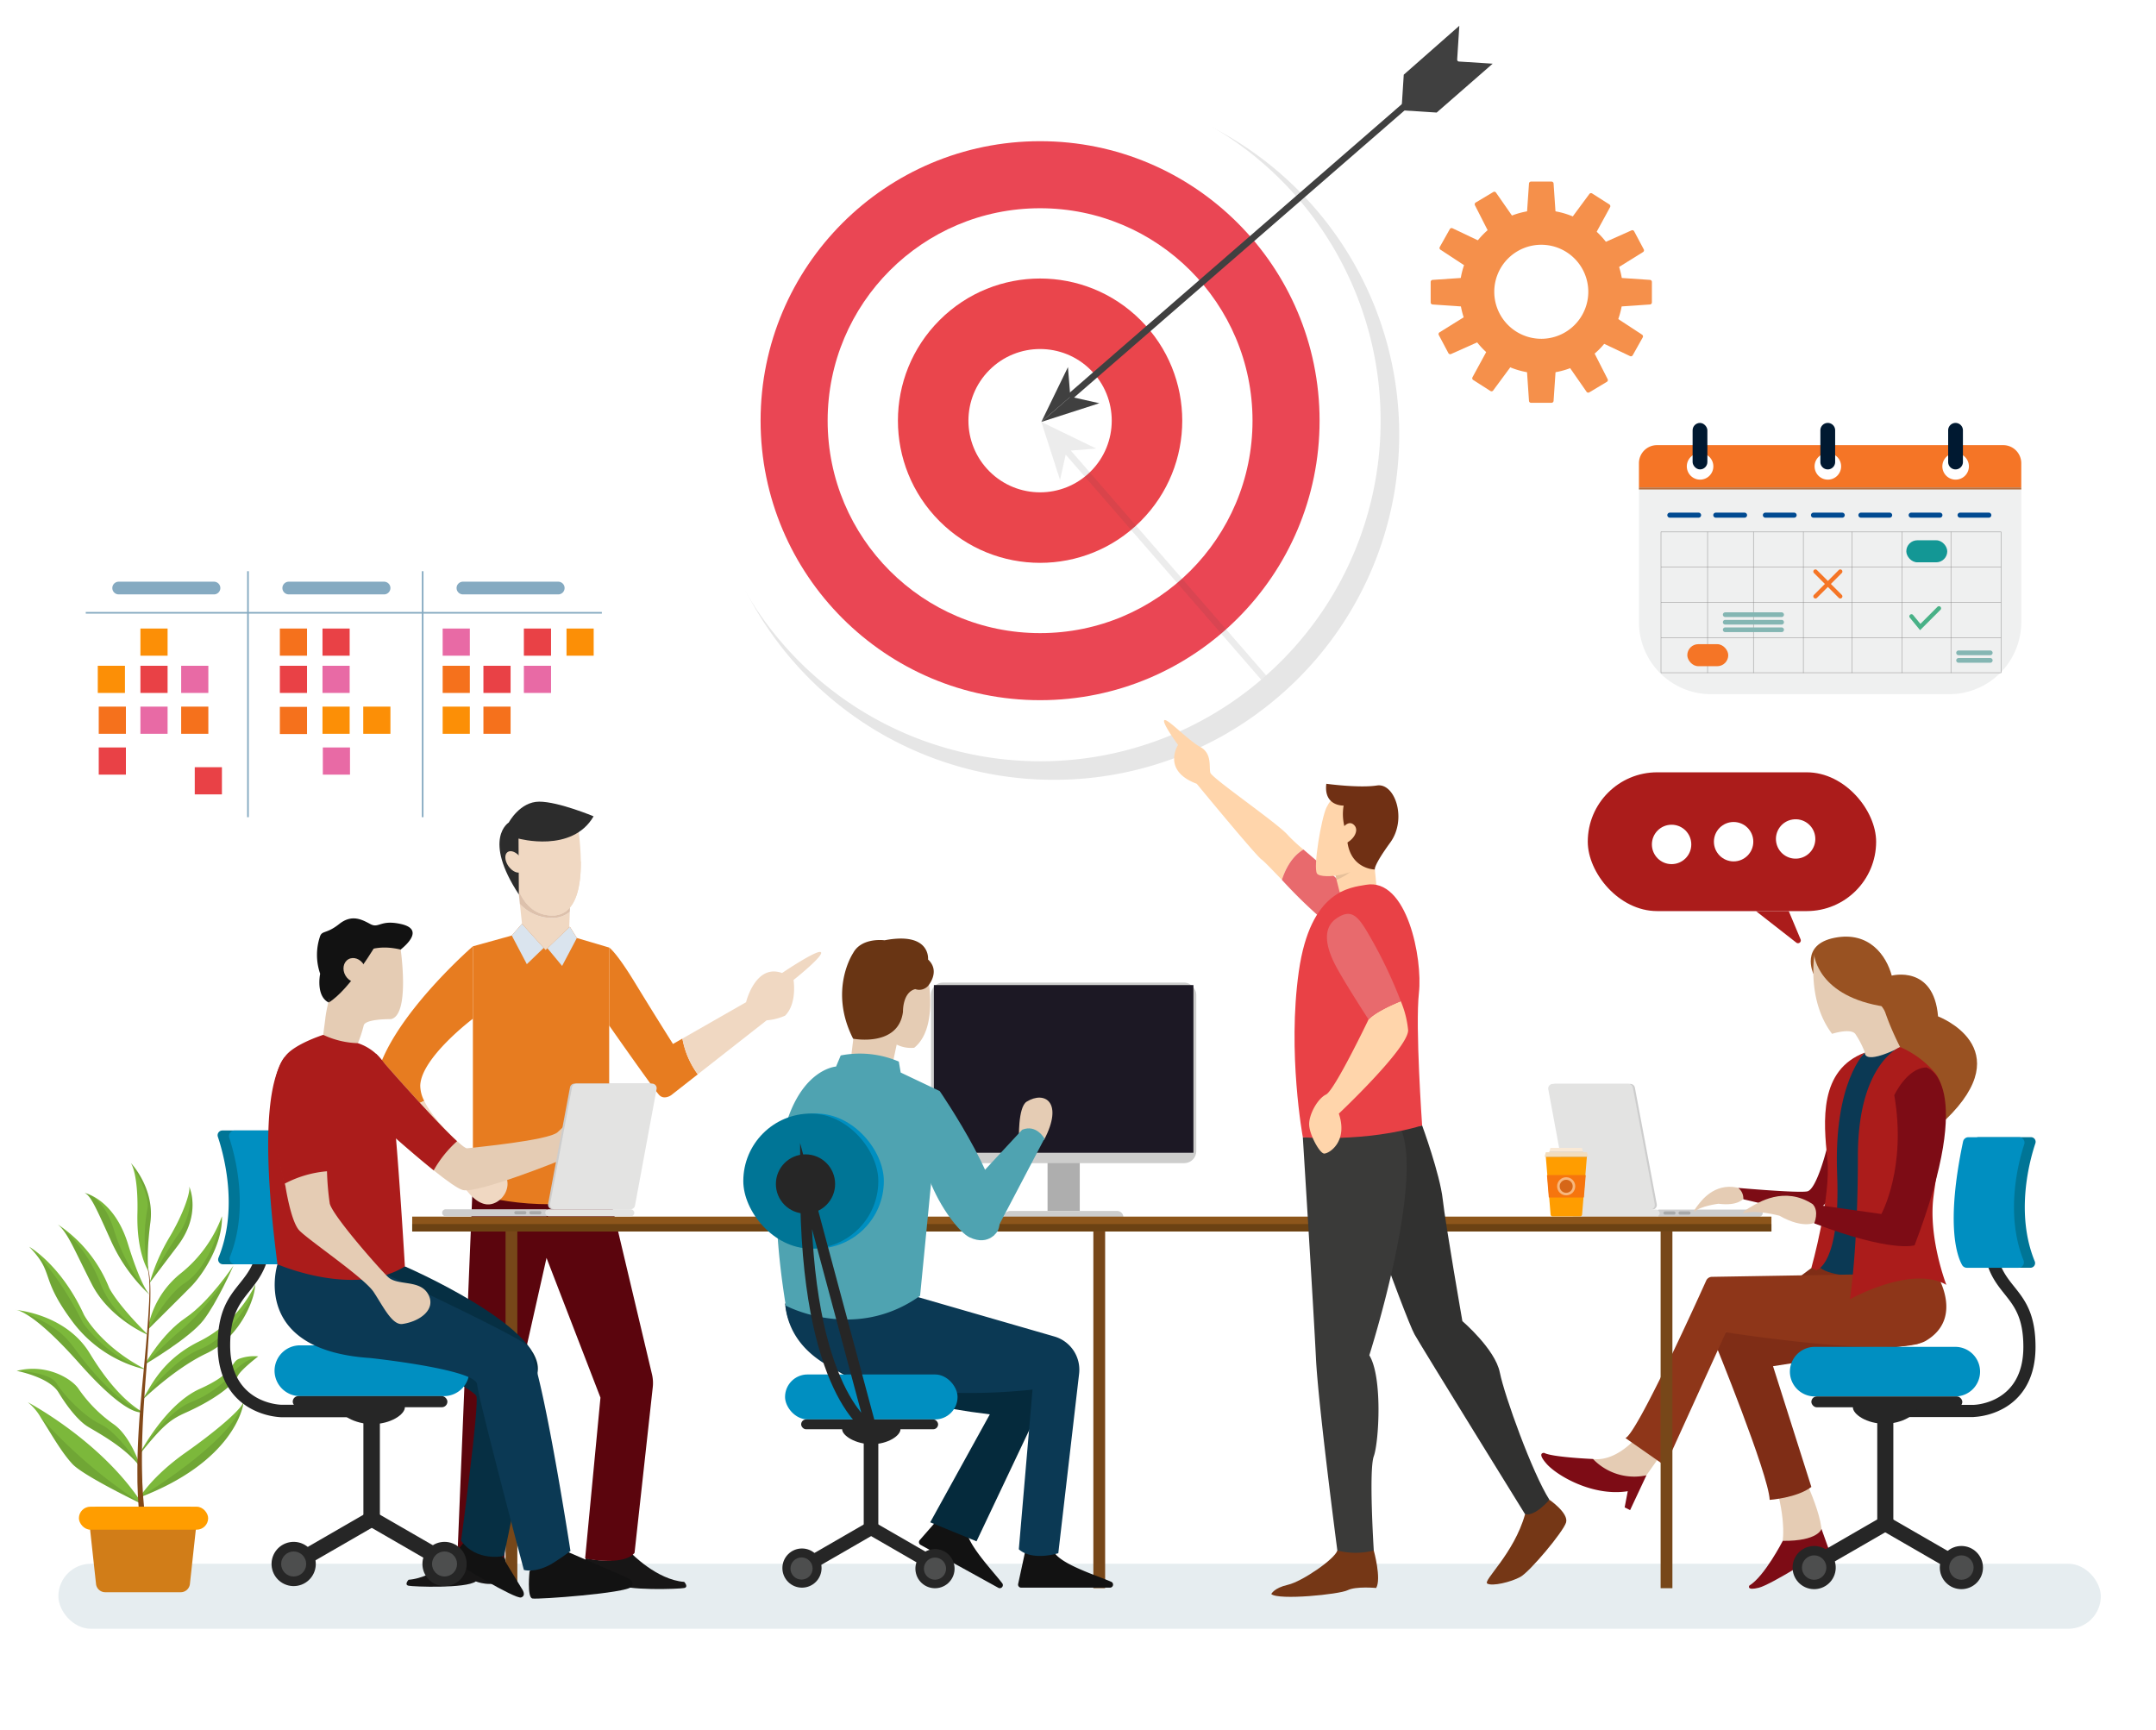 <svg xmlns="http://www.w3.org/2000/svg" width="400" height="321" viewBox="0 0 400 321">
  <g id="Grupo_54491" data-name="Grupo 54491" transform="translate(-180 -558)">
    <rect id="Rectángulo_5503" data-name="Rectángulo 5503" width="400" height="321" transform="translate(180 558)" fill="#fff"/>
    <g id="Grupo_54490" data-name="Grupo 54490" transform="translate(143.063 2470.302)">
      <rect id="Rectángulo_5504" data-name="Rectángulo 5504" width="378.932" height="12.061" rx="6.03" transform="translate(47.766 -1622.186)" fill="#004968" opacity="0.1"/>
      <g id="Grupo_54401" data-name="Grupo 54401" transform="translate(166.721 -1907.517)">
        <g id="Grupo_54398" data-name="Grupo 54398" transform="translate(0 10.081)">
          <path id="Trazado_101469" data-name="Trazado 101469" d="M1247.514-1763.538a63.944,63.944,0,0,1-21.552,47.943q-.46.408-.929.808a63.842,63.842,0,0,1-41.617,15.347,64.1,64.1,0,0,1-64.1-64.1,64.1,64.1,0,0,1,64.1-64.1A64.1,64.1,0,0,1,1247.514-1763.538Z" transform="translate(-1117.704 1829.25)" fill="#030504" opacity="0.1"/>
          <path id="Trazado_101470" data-name="Trazado 101470" d="M1234.6-1775.532a63.03,63.03,0,0,1-21.244,47.258q-.453.4-.915.8a62.929,62.929,0,0,1-41.022,15.128,63.181,63.181,0,0,1-63.181-63.181,63.181,63.181,0,0,1,63.181-63.181A63.181,63.181,0,0,1,1234.6-1775.532Z" transform="translate(-1108.241 1838.713)" fill="#fff"/>
          <circle id="Elipse_4089" data-name="Elipse 4089" cx="51.854" cy="51.854" r="51.854" transform="translate(11.328 11.328)" fill="#ea4654"/>
          <circle id="Elipse_4090" data-name="Elipse 4090" cx="39.413" cy="39.413" r="39.413" transform="translate(23.768 23.768)" fill="#fff"/>
          <circle id="Elipse_4091" data-name="Elipse 4091" cx="26.376" cy="26.376" r="26.376" transform="translate(25.881 63.181) rotate(-45)" fill="#ea454c"/>
          <circle id="Elipse_4092" data-name="Elipse 4092" cx="13.294" cy="13.294" r="13.294" transform="translate(44.381 63.181) rotate(-45)" fill="#fff"/>
        </g>
        <g id="Grupo_54400" data-name="Grupo 54400" transform="translate(63.412)">
          <g id="Grupo_54399" data-name="Grupo 54399" transform="translate(0 5.958)">
            <path id="Trazado_101471" data-name="Trazado 101471" d="M1543.494-1463.112l4.94-10.173.442,5.5Z" transform="translate(-1543.494 1530.648)" fill="#404040"/>
            <path id="Trazado_101472" data-name="Trazado 101472" d="M1543.494-1430.871l10.764-3.468-5.383-1.207Z" transform="translate(-1543.494 1498.406)" fill="#404040"/>
            <rect id="Rectángulo_5505" data-name="Rectángulo 5505" width="95.242" height="1.213" transform="translate(4.858 62.46) rotate(-40.981)" fill="#404040"/>
          </g>
          <path id="Trazado_101473" data-name="Trazado 101473" d="M2002.134-1892.227l.422-6.607,10.31-9.071-.417,6.529Z" transform="translate(-1935.315 1907.905)" fill="#404040"/>
          <path id="Trazado_101474" data-name="Trazado 101474" d="M2019.052-1862.131l-6.607-.422-10.31,9.071,6.528.417Z" transform="translate(-1935.315 1869.161)" fill="#404040"/>
        </g>
        <path id="Trazado_101475" data-name="Trazado 101475" d="M1577.77-1364.986l-8.159-9.392-8.552-9.845-8.584-9.882-3.506-4.037,4.7-.378-10.173-4.94,3.468,10.764,1.052-4.694h0l3.548,4.084,8.583,9.88,8.552,9.844,8.158,9.391,7.43,8.553q.462-.394.916-.8Z" transform="translate(-1480.082 1476.952)" fill="#404040" opacity="0.1"/>
      </g>
      <g id="Grupo_54402" data-name="Grupo 54402" transform="translate(209.67 -1730.01)">
        <g id="Monitor" transform="translate(0 0)">
          <rect id="Rectángulo_5506" data-name="Rectángulo 5506" width="5.977" height="23.909" transform="translate(21.618 18.462)" fill="#aeaeae"/>
          <rect id="Rectángulo_5507" data-name="Rectángulo 5507" width="49.214" height="33.5" rx="2.231" fill="#cdcdcc"/>
          <rect id="Rectángulo_5508" data-name="Rectángulo 5508" width="48.152" height="31.111" transform="translate(0.531 0.465)" fill="#1c1824"/>
          <path id="Rectángulo_5509" data-name="Rectángulo 5509" d="M1.162,0H21a1.162,1.162,0,0,1,1.162,1.162v0a0,0,0,0,1,0,0H0a0,0,0,0,1,0,0v0A1.162,1.162,0,0,1,1.162,0Z" transform="translate(13.524 42.371)" fill="#cdcdcc"/>
        </g>
      </g>
      <g id="Grupo_54404" data-name="Grupo 54404" transform="translate(107.289 -1763.574)">
        <g id="Grupo_54403" data-name="Grupo 54403" transform="translate(0 0)">
          <path id="Trazado_101476" data-name="Trazado 101476" d="M1042.136-203.982s5.263,1.5,8.354-.962c0,0,4.77,5,9.881,5.379,0,0,.883.946,0,1.136s-10.916.568-12.809-.82c0,0-3.016,1.241-5.427-.252C1040.813-200.321,1042.136-203.982,1042.136-203.982Z" transform="translate(-1003.784 344.318)" fill="#171616"/>
          <path id="Trazado_101477" data-name="Trazado 101477" d="M863.425-205.539s-5.127,1.461-8.139-.937c0,0-4.647,4.871-9.626,5.24,0,0-.86.922,0,1.106s10.634.553,12.479-.8c0,0,2.938,1.209,5.286-.246C864.713-201.973,863.425-205.539,863.425-205.539Z" transform="translate(-840.211 345.594)" fill="#171616"/>
          <path id="Trazado_101478" data-name="Trazado 101478" d="M904.954-619.81l-2.845,69.223s5.7,2.668,8.706.613l1.868-29.05,5.934-26.4L928.625-579.5l-2.845,29.843s7.079,1.493,9.168-1.041l3.383-30.756a7.068,7.068,0,0,0-.15-2.39l-7.94-33.494S912.111-614.277,904.954-619.81Z" transform="translate(-887.574 690.069)" fill="#5b050d"/>
          <path id="Trazado_101479" data-name="Trazado 101479" d="M977.735-925.061a4.953,4.953,0,0,0,3.052-1.148l-.325,8.313h-7.9l-1.042-9.762A8.12,8.12,0,0,0,977.735-925.061Z" transform="translate(-945.419 946.631)" fill="#f0d8c2"/>
          <path id="Trazado_101480" data-name="Trazado 101480" d="M978.126-960.091l-.225,5.751a4.1,4.1,0,0,1-3.283,1.49c-3.295,0-5.2-2.186-6.3-4.767l-.3-2.84Z" transform="translate(-942.502 973.966)" fill="#f3dfc3"/>
          <path id="Trazado_101481" data-name="Trazado 101481" d="M971.921-1005.135a4.1,4.1,0,0,1-3.283,1.49c-3.295,0-5.2-2.186-6.3-4.766a23.2,23.2,0,0,1-1.5-8.258l1.363-1.293,2.536-2.407,8.436-1.035a46.8,46.8,0,0,1,.758,7.729C973.958-1010.458,973.531-1007.034,971.921-1005.135Z" transform="translate(-936.523 1024.76)" fill="#f0d8c2"/>
          <path id="Trazado_101482" data-name="Trazado 101482" d="M979.418-940.133l-.031.8a4.952,4.952,0,0,1-3.052,1.148,8.119,8.119,0,0,1-6.218-2.6l-.28-2.624c1.1,2.581,3,4.767,6.3,4.767A4.1,4.1,0,0,0,979.418-940.133Z" transform="translate(-944.019 959.759)" fill="#ddc1ac"/>
          <path id="Trazado_101483" data-name="Trazado 101483" d="M971.921-987.914a4.1,4.1,0,0,1-3.283,1.49c-3.295,0-5.2-2.186-6.3-4.767a23.2,23.2,0,0,1-1.5-8.258l1.363-1.293,11.73,4.286C973.958-993.237,973.531-989.814,971.921-987.914Z" transform="translate(-936.523 1007.54)" fill="#f0d8c2"/>
          <path id="Trazado_101484" data-name="Trazado 101484" d="M952.32-1034.7s9.94,2.758,13.926-4.124c0,0-6.495-2.723-10.085-2.723s-5.652,3.872-5.652,3.872-4.934,2.988,1.873,13.354Z" transform="translate(-926.471 1041.546)" fill="#2c2c2c"/>
          <path id="Trazado_101485" data-name="Trazado 101485" d="M958.149-985.2c.711,1.01.785,2.183.163,2.621s-1.7-.026-2.413-1.035-.785-2.183-.164-2.621S957.437-986.208,958.149-985.2Z" transform="translate(-931.915 995.586)" fill="#f0d8c2"/>
          <path id="Trazado_101486" data-name="Trazado 101486" d="M928.3-905.579l-1.892,2.187-7.218,2v45.9s13.892,4.358,25.286,0v-45.67l-5.992-1.771-1.306-2.088-4.5,4.313Z" transform="translate(-901.808 928.23)" fill="#e77c20"/>
          <path id="Trazado_101487" data-name="Trazado 101487" d="M1087.411-855.574l-4.934,3.869s-1.279.913-2.194,0-9.313-12.928-9.313-12.928V-879.1s1.3.808,4.761,6.492,7.079,11.4,7.079,11.4l1.751-1A15.965,15.965,0,0,0,1087.411-855.574Z" transform="translate(-1028.304 906.163)" fill="#e77c20"/>
          <path id="Trazado_101488" data-name="Trazado 101488" d="M832.244-880.457v13.435s-9.594,7.222-9.764,12.4a6.251,6.251,0,0,0,.74,2.854,17.331,17.331,0,0,0-5.328,3.671l-.076-.1c-4.606-6.028-2.446-11.089-2.446-11.089C819.636-869.524,832.244-880.457,832.244-880.457Z" transform="translate(-814.864 907.293)" fill="#e77c20"/>
          <path id="Trazado_101489" data-name="Trazado 101489" d="M1173.164-868.989s.714,4.338-1.562,6.614a10.47,10.47,0,0,1-3.423.865L1155.4-851.488a15.967,15.967,0,0,1-2.85-6.635l11.808-6.743s1.728-7.212,6.679-5.418c0,0,6.6-4.47,7.212-3.855S1173.164-868.989,1173.164-868.989Z" transform="translate(-1096.293 902.077)" fill="#f0d8c2"/>
          <path id="Trazado_101490" data-name="Trazado 101490" d="M850.761-689.114c-2.9.578-5.346-3.744-5.346-3.744s-7.762-5.739-12.378-11.731a17.327,17.327,0,0,1,5.328-3.671c2.38,4.9,9.667,10.624,9.667,10.624l3.7,1.763C855.425-694.11,853.664-689.692,850.761-689.114Z" transform="translate(-830.009 763.784)" fill="#f0d8c2"/>
        </g>
        <path id="Trazado_101491" data-name="Trazado 101491" d="M968.438-901.1l-3.128,3.021-2.794-5.315,1.892-2.187Z" transform="translate(-937.918 928.23)" fill="#dae4ee"/>
        <path id="Trazado_101492" data-name="Trazado 101492" d="M1002.206-898.277l2.724,3.293,2.739-5.187-1.306-2.088Z" transform="translate(-970.996 925.464)" fill="#dae4ee"/>
      </g>
      <g id="Grupo_54421" data-name="Grupo 54421" transform="translate(324.177 -1711.205)">
        <path id="Trazado_101508" data-name="Trazado 101508" d="M2350.975-585.968h-18.534a.656.656,0,0,1-.654-.654h0a.656.656,0,0,1,.654-.654h18.534a.656.656,0,0,1,.654.654h0A.656.656,0,0,1,2350.975-585.968Z" transform="translate(-2311.833 610.586)" fill="#cdcdcd"/>
        <path id="Trazado_101509" data-name="Trazado 101509" d="M2234.011-704.9l-4.058-21.606a.852.852,0,0,0-.837-.695H2215.1a.852.852,0,0,0-.838,1.007l4.005,21.606a.851.851,0,0,0,.838.7h14.07A.852.852,0,0,0,2234.011-704.9Z" transform="translate(-2213.874 727.196)" fill="#cdcdcd"/>
        <path id="Trazado_101510" data-name="Trazado 101510" d="M2231.775-704.9l-4.058-21.606a.852.852,0,0,0-.837-.695h-14.017a.852.852,0,0,0-.838,1.007l4.005,21.606a.852.852,0,0,0,.838.7h14.07A.852.852,0,0,0,2231.775-704.9Z" transform="translate(-2212.011 727.196)" fill="#e3e3e2"/>
        <rect id="Rectángulo_5511" data-name="Rectángulo 5511" width="16.525" height="1.308" rx="0.654" transform="translate(4.149 23.31)" fill="#e3e3e2"/>
        <path id="Trazado_101511" data-name="Trazado 101511" d="M2342.265-584.679h-1.639a.305.305,0,0,1-.3-.3h0a.305.305,0,0,1,.3-.3h1.639a.305.305,0,0,1,.3.3h0A.305.305,0,0,1,2342.265-584.679Z" transform="translate(-2318.946 608.929)" fill="#a8a9a9"/>
        <path id="Trazado_101512" data-name="Trazado 101512" d="M2359.016-584.679h-1.639a.305.305,0,0,1-.3-.3h0a.305.305,0,0,1,.3-.3h1.639a.305.305,0,0,1,.3.3h0A.305.305,0,0,1,2359.016-584.679Z" transform="translate(-2332.906 608.929)" fill="#a8a9a9"/>
      </g>
      <g id="Grupo_54426" data-name="Grupo 54426" transform="translate(322.889 -1738.534)">
        <g id="Grupo_54422" data-name="Grupo 54422" transform="translate(0 92.705)">
          <path id="Trazado_101513" data-name="Trazado 101513" d="M2270.028-334.766s-3.784,4.739-8.275,4.208a2.773,2.773,0,0,0,2.546,3.183,29.954,29.954,0,0,0,7.25,0l4-5.658Z" transform="translate(-2252.157 334.766)" fill="#e5ccb4"/>
          <path id="Trazado_101514" data-name="Trazado 101514" d="M2213.877-315.176s-7.532-.318-9.053-1.132c0,0-1.485-.141.46,2.051s8.582,6.083,15.042,5.057l-.578,3.006,1.013.5,3.026-6.456A10.588,10.588,0,0,1,2213.877-315.176Z" transform="translate(-2204.281 319.384)" fill="#7d0c15"/>
        </g>
        <g id="Grupo_54423" data-name="Grupo 54423" transform="translate(49.992 0)">
          <path id="Trazado_101515" data-name="Trazado 101515" d="M2504.845-884.367s-2.52-5.386,3.955-6.657,9.622,3.389,10.59,7.02c0,0,7.806-2.057,8.593,7.564,0,0,15.31,5.749,1.392,19.183l-10.772-3.229-5.991-18.8-5.81-4.054Z" transform="translate(-2504.363 891.238)" fill="#995222"/>
          <path id="Trazado_101516" data-name="Trazado 101516" d="M2507.421-878.081s-1.371,8.419,3.291,14.543c0,0,3.382-1.1,4.3,0a17.042,17.042,0,0,1,1.8,3.485s-1.055.446-1.04.574a4.549,4.549,0,0,0,.115.875l7.9-1.609s-3.748-6.89-4.2-11.46-1.828-8.5-5.942-7.907A27.078,27.078,0,0,0,2507.421-878.081Z" transform="translate(-2506.755 881.571)" fill="#e5ccb4"/>
          <path id="Trazado_101517" data-name="Trazado 101517" d="M2542.493-871s6.572,5.5,8.8,11.036l2.728-4.671-5.766-6.117-5.353-2.769Z" transform="translate(-2536.14 876.475)" fill="#995222"/>
          <path id="Trazado_101518" data-name="Trazado 101518" d="M2508.362-882.333s.686,7.661,13.091,9.509l-.487-8.026-3.308-3.162-3.611-.73-3.759.632Z" transform="translate(-2507.696 885.823)" fill="#995222"/>
        </g>
        <g id="Grupo_54424" data-name="Grupo 54424" transform="translate(63.768 54.921)">
          <path id="Trazado_101519" data-name="Trazado 101519" d="M2603.5-527.365h-16.45v-2.256h16.428c.46-.012,9.247-.386,9.247-10.756,0-5.433-1.686-7.547-3.471-9.785-1.973-2.473-4.014-5.031-4.014-11.41h2.256c0,5.59,1.71,7.734,3.521,10,1.948,2.443,3.964,4.969,3.964,11.192,0,6.584-3.122,9.783-5.741,11.307a12.932,12.932,0,0,1-5.729,1.7Z" transform="translate(-2587.054 561.572)" fill="#262626"/>
        </g>
        <path id="Trazado_101520" data-name="Trazado 101520" d="M2468.183-294.725s5.462,10.985,3.121,13c-2.453,2.107-6.778.588-6.778.588s1.11-4.245-1.567-12.409Z" transform="translate(-2419.865 394.101)" fill="#e5ccb4"/>
        <path id="Trazado_101521" data-name="Trazado 101521" d="M2416.109-531.707l-19.378,14.492s10.135,24.805,10.313,29.517c0,0,5.066-.356,7.734-2.4l-7.112-22.4,27.119-4.211-.98-11.17-5.868-4.534Z" transform="translate(-2364.67 592.195)" fill="#7f2d16"/>
        <path id="Trazado_101522" data-name="Trazado 101522" d="M2383.916-610.549s-.953,1.537-4.749,1.045c0,0-3.343.421-4.41,1.47,0,0-.314-.013.442-.993s3.119-4.358,7.457-3.477l1.875.7Z" transform="translate(-2346.303 659.061)" fill="#e5ccb4"/>
        <path id="Trazado_101523" data-name="Trazado 101523" d="M2423.551-646.646a2.442,2.442,0,0,1,.953,2.1s11.729,2.827,12.911,2.641,7.813-7.711,7.813-7.711l-5.3-4.076s-1.852,7.354-3.565,7.689S2423.551-646.646,2423.551-646.646Z" transform="translate(-2387.021 693.268)" fill="#7d0c15"/>
        <path id="Trazado_101524" data-name="Trazado 101524" d="M2521.689-766.732s-.412,2.433,6.451-.932l5.108,8.194s-1.634,18.853-.908,22.589,2.542,11.058,2.542,11.058-18.7,2.239-21.786-1.271l2.663-14.839L2515.4-756.2l2.118-6.475Z" transform="translate(-2461.649 788.251)" fill="#0b3954"/>
        <path id="Trazado_101525" data-name="Trazado 101525" d="M2514.984-762.07s-5.809,5.42-5.144,22.468-3.873,17.9-3.873,17.9l-.908-.424s3.691-13.155,2.965-20.193S2506.452-758.863,2514.984-762.07Z" transform="translate(-2454.952 783.589)" fill="#ab1c1b"/>
        <path id="Trazado_101526" data-name="Trazado 101526" d="M2442.8-597.83s-2.086,1.527-6.854-1.155c0,0-4.656-1.229-6.631-.41,0,0-.41-.186,1.117-1.08s6.465-4.108,11.744-.62l2.113,1.924Z" transform="translate(-2391.788 650.755)" fill="#e5ccb4"/>
        <path id="Trazado_101527" data-name="Trazado 101527" d="M2355.613-516.515l-41.571.691a1.177,1.177,0,0,0-1.055.694c-1.974,4.379-12.885,28.409-14.986,29.217l7.379,5.157,11.264-24.78s31.411,4.954,37.1,1.575C2361-508.267,2355.613-516.515,2355.613-516.515Z" transform="translate(-2282.388 578.942)" fill="#8e3619"/>
        <path id="Trazado_101528" data-name="Trazado 101528" d="M2441.8-229.4s-3.4,6.607-6.213,8.305c0,0-.587.98,1.763.392s11.718-6.6,11.718-6.6l1.65,3.245.8-.473-2.537-7.082S2448.393-229.336,2441.8-229.4Z" transform="translate(-2396.995 341.501)" fill="#7d0c15"/>
        <path id="Trazado_101529" data-name="Trazado 101529" d="M2557.288-768.292s-7.824,3.032-7.824,20.264-1.48,26.536-1.48,26.536,11.4-6.414,17.893-2.678c0,0-3.374-8.669-2.387-16.352s3.576-19.518.116-23.169A17.513,17.513,0,0,0,2557.288-768.292Z" transform="translate(-2490.725 788.774)" fill="#ab1c1b"/>
        <path id="Trazado_101530" data-name="Trazado 101530" d="M2527.792-745.569s9.522,2.276-2.156,33c0,0-4.132,1.437-18.625-4.073,0,0,.958-2.156-.24-3.533l12.7,1.8s4.731-8.564,2.4-22.039C2521.864-740.419,2524.2-745.449,2527.792-745.569Z" transform="translate(-2456.378 769.837)" fill="#7d0c15"/>
        <g id="Grupo_54425" data-name="Grupo 54425" transform="translate(45.807 76.116)">
          <path id="Trazado_101531" data-name="Trazado 101531" d="M2563.188-375.573c0,1.312-2.756,3.054-6.049,3.054s-5.876-1.742-5.876-3.054,2.583-1.7,5.876-1.7S2563.188-376.885,2563.188-375.573Z" transform="translate(-2539.264 386.778)" fill="#262626"/>
          <path id="Trazado_101532" data-name="Trazado 101532" d="M2511.864-425.153h-26.082a4.609,4.609,0,0,1-4.6-4.6h0a4.609,4.609,0,0,1,4.6-4.6h26.082a4.61,4.61,0,0,1,4.6,4.6h0A4.61,4.61,0,0,1,2511.864-425.153Z" transform="translate(-2480.862 434.345)" fill="#008fc1"/>
          <rect id="Rectángulo_5512" data-name="Rectángulo 5512" width="28.005" height="2.013" rx="1.007" transform="translate(4.301 9.192)" fill="#262626"/>
          <path id="Trazado_101533" data-name="Trazado 101533" d="M2579.928-338.963v-.171a1.5,1.5,0,0,1-1.492-1.492v-18.949a1.5,1.5,0,0,1,1.492-1.492h0a1.5,1.5,0,0,1,1.492,1.492v18.949A1.653,1.653,0,0,1,2579.928-338.963Z" transform="translate(-2561.91 373.275)" fill="#262626"/>
          <path id="Trazado_101534" data-name="Trazado 101534" d="M2594.558-234.731l-11.68-6.743a1.407,1.407,0,0,1-.513-1.916h0a1.407,1.407,0,0,1,1.916-.513l11.679,6.743a1.407,1.407,0,0,1,.514,1.916h0A1.408,1.408,0,0,1,2594.558-234.731Z" transform="translate(-2565.03 275.786)" fill="#262626"/>
          <path id="Trazado_101535" data-name="Trazado 101535" d="M2507.581-234.731l11.679-6.743a1.407,1.407,0,0,0,.514-1.916h0a1.407,1.407,0,0,0-1.917-.513l-11.68,6.743a1.407,1.407,0,0,0-.513,1.916h0A1.407,1.407,0,0,0,2507.581-234.731Z" transform="translate(-2501.107 275.786)" fill="#262626"/>
          <circle id="Elipse_4093" data-name="Elipse 4093" cx="4.005" cy="4.005" r="4.005" transform="translate(26.472 40.941) rotate(-45)" fill="#262626"/>
          <circle id="Elipse_4094" data-name="Elipse 4094" cx="2.265" cy="2.265" r="2.265" transform="translate(28.934 40.941) rotate(-45)" fill="#4d4e4e"/>
          <circle id="Elipse_4095" data-name="Elipse 4095" cx="4.005" cy="4.005" r="4.005" transform="translate(0 43.919) rotate(-76.717)" fill="#262626"/>
          <circle id="Elipse_4096" data-name="Elipse 4096" cx="2.265" cy="2.265" r="2.265" transform="translate(2.094 42.625) rotate(-76.717)" fill="#4d4e4e"/>
        </g>
        <path id="Trazado_101536" data-name="Trazado 101536" d="M2688.764-666.732c-1.092,3.267-3.749,13.022-.116,21.9a.861.861,0,0,1-.8,1.186h-9.88a.857.857,0,0,1-.736-.414c-.877-1.463-3.232-7.187.144-23.127a.863.863,0,0,1,.843-.685h9.725A.862.862,0,0,1,2688.764-666.732Z" transform="translate(-2597.094 705.08)" fill="#007596"/>
        <path id="Trazado_101537" data-name="Trazado 101537" d="M2676.665-666.547c-1.116,3.411-3.583,12.851-.137,21.515a1.011,1.011,0,0,1-.935,1.39h-9.575a1,1,0,0,1-.872-.5c-.91-1.591-3.106-7.371.17-22.922a1.01,1.01,0,0,1,.988-.8h9.4A1.008,1.008,0,0,1,2676.665-666.547Z" transform="translate(-2587.062 705.08)" fill="#008fc1"/>
      </g>
      <g id="Grupo_54427" data-name="Grupo 54427" transform="translate(113.412 -1686.588)">
        <rect id="Rectángulo_5513" data-name="Rectángulo 5513" width="252.175" height="2.752" transform="translate(0 0)" fill="#8d561b"/>
        <rect id="Rectángulo_5514" data-name="Rectángulo 5514" width="252.175" height="1.376" transform="translate(0 1.376)" fill="#6c4213"/>
        <rect id="Rectángulo_5515" data-name="Rectángulo 5515" width="2.186" height="66.185" transform="translate(17.32 2.752)" fill="#774719"/>
        <rect id="Rectángulo_5516" data-name="Rectángulo 5516" width="2.186" height="66.185" transform="translate(231.619 2.752)" fill="#774719"/>
        <rect id="Rectángulo_5517" data-name="Rectángulo 5517" width="2.186" height="66.185" transform="translate(126.373 2.752)" fill="#774719"/>
      </g>
      <g id="Grupo_54429" data-name="Grupo 54429" transform="translate(39.766 -1696.532)">
        <g id="Grupo_54428" data-name="Grupo 54428" transform="translate(0 0)">
          <path id="Trazado_101538" data-name="Trazado 101538" d="M2998.545-436.389c-.017.979-2,11.061-19.267,17.637,0,0,2.267-3.9,8.569-8.343,6.16-4.342,10.2-7.992,10.63-9.214a.667.667,0,0,0,.024-.081C2998.528-436.5,2998.547-436.491,2998.545-436.389Z" transform="translate(-2956.208 480.793)" fill="#7cb83b"/>
          <path id="Trazado_101539" data-name="Trazado 101539" d="M2841.156-417.436h0c-.167-.081-10.914-5.23-13.01-7.48-2.184-2.346-4.162-6-5.861-8.6a10.038,10.038,0,0,0-2.394-2.841c-.04-.027-.082-.051-.122-.073C2820.187-436.207,2833.7-429.04,2841.156-417.436Z" transform="translate(-2817.534 480.759)" fill="#7cb83b"/>
          <path id="Trazado_101540" data-name="Trazado 101540" d="M2999.914-501.409s-3.144,2.415-3.764,3.582c-1.179,2.221-5.137,4.82-9.657,6.846-2.794,1.251-4.248,2.266-8.794,8.022a.069.069,0,0,0,.007-.013c.218-.425,4.952-9.53,11.373-12.407,6.574-2.947,5.667-4.807,7.163-5.531A8.061,8.061,0,0,1,2999.914-501.409Z" transform="translate(-2954.834 537.28)" fill="#7cb83b"/>
          <path id="Trazado_101541" data-name="Trazado 101541" d="M2827.835-465.03c-2.675-3.854-8.387-6.8-9.975-7.8s-3.627-3.446-5.349-6.3-7.754-3.99-7.754-3.99c5.668-1.451,10.383,1.586,11.517,3.4a26.055,26.055,0,0,0,6.574,6.574C2826.066-470.787,2827.835-465.03,2827.835-465.03Z" transform="translate(-2804.485 521.681)" fill="#7cb83b"/>
          <path id="Trazado_101542" data-name="Trazado 101542" d="M3003-603.233c-.136,3.083-3.037,9.929-9.067,12.785-5.936,2.811-11.872,8.611-12.056,8.791a.016.016,0,0,1,.005-.007c.064-.075.129-.16.2-.255,1.306-1.85,3.264-7.179,10.5-10.751A22.812,22.812,0,0,0,3003-603.233Z" transform="translate(-2958.469 625.773)" fill="#7cb83b"/>
          <path id="Trazado_101543" data-name="Trazado 101543" d="M2802.909-567.2c-.153-.017-.235-.023-.235-.023A.967.967,0,0,1,2802.909-567.2Z" transform="translate(-2802.674 594.471)" fill="#7cb83b"/>
          <path id="Trazado_101544" data-name="Trazado 101544" d="M2827.892-548.116s-2.538,1.354-11.72-9.011c-6.154-6.947-9.441-9.043-10.915-9.673l-.011-.006a3.8,3.8,0,0,0-.736-.24c1.485.166,9.526,1.357,13.589,8.048,4.484,7.383,8.109,9.88,9.789,10.88Z" transform="translate(-2804.269 594.314)" fill="#7cb83b"/>
          <path id="Trazado_101545" data-name="Trazado 101545" d="M3003.1-630.212s0,0,0,0l-.007.014c-.18.408-3.108,6.975-5.612,10.182-2.563,3.285-10.708,8.085-10.835,8.159.052-.1,3.166-5.692,7.571-8.658S3003.03-630.108,3003.1-630.212Z" transform="translate(-2962.61 649.228)" fill="#7cb83b"/>
          <path id="Trazado_101546" data-name="Trazado 101546" d="M2844.156-634.068h-.006a23.616,23.616,0,0,1-13.913-9.276c-5.849-7.98-2.993-8.615-7.754-13.511l0,0c.18.1,5.957,3.453,10.152,12.6C2832.639-644.251,2835.632-638.439,2844.156-634.068Z" transform="translate(-2819.895 672.391)" fill="#7cb83b"/>
          <path id="Trazado_101547" data-name="Trazado 101547" d="M2998.711-687.147c-1.929,1.949-7.058,7.043-7.922,7.9h0l0,0-.12.12s0-.037.016-.106a16.97,16.97,0,0,1,6.2-10.435,24.237,24.237,0,0,0,7.571-10.536.008.008,0,0,0,0,0C3004.584-694.855,3000.82-689.278,2998.711-687.147Z" transform="translate(-2966.106 710.077)" fill="#7cb83b"/>
          <path id="Trazado_101548" data-name="Trazado 101548" d="M2879.676-668.2l-.01,0c-.323-.136-7.229-3.095-10.462-9.426-3.308-6.48-4.442-9.563-6.344-11.106h0a25.383,25.383,0,0,1,9.562,11.785s1.4,2.986,7.235,8.732Z" transform="translate(-2854.997 700.109)" fill="#7cb83b"/>
          <path id="Trazado_101549" data-name="Trazado 101549" d="M2913.1-714.41a31.112,31.112,0,0,1-7.2-10.017c-2.853-6.34-3.807-8.474-4.938-8.93a4.776,4.776,0,0,1,.7.22l.039.016c1.584.622,5.328,2.739,7.331,9.238,1.833,5.948,3.141,8.248,3.747,9.082A2.973,2.973,0,0,0,2913.1-714.41Z" transform="translate(-2888.12 738.899)" fill="#7cb83b"/>
          <path id="Trazado_101550" data-name="Trazado 101550" d="M2994.254-587.975h0s0,0,0,0Z" transform="translate(-2969.226 612.509)" fill="#7cb83b"/>
          <path id="Trazado_101551" data-name="Trazado 101551" d="M3049.5-742.909l.007.016Z" transform="translate(-3017.255 747.203)" fill="#7cb83b"/>
          <path id="Trazado_101552" data-name="Trazado 101552" d="M2998.665-731.738c-4.464,5.892-5.193,6.884-5.213,6.913v0a36.3,36.3,0,0,1,3.717-8.543c2.56-4.3,3.875-8.3,3.646-9.313,0-.009-.006-.018-.008-.028a.417.417,0,0,0-.025-.074C3000.923-742.472,3003.052-737.529,2998.665-731.738Z" transform="translate(-2968.53 747.095)" fill="#7cb83b"/>
          <path id="Trazado_101553" data-name="Trazado 101553" d="M2977.932-602.756a2.6,2.6,0,0,1-.146-.258c-.044-.079-.071-.151-.1-.225l-.1-.222c-.029-.073-.054-.146-.081-.219-.05-.146-.11-.293-.152-.438l-.128-.438-.065-.219c-.021-.073-.036-.146-.054-.219l-.1-.439c-.033-.146-.073-.292-.1-.439l-.082-.44-.082-.44c-.028-.146-.056-.293-.074-.44l-.125-.881-.062-.44-.045-.441-.09-.882-.045-.441-.03-.441-.059-.882c-.018-.294-.041-.588-.055-.882l-.03-.882-.031-.882c-.009-.294-.023-.588-.021-.881l-.009-1.762c0-4.7.307-9.378.73-14.042.2-2.335.443-4.657.652-6.986s.419-4.657.583-6.988c.039-.583.088-1.166.118-1.749l.1-1.75c.042-1.166.09-2.335.04-3.5,0-.292-.03-.582-.054-.872s-.064-.578-.1-.867-.1-.575-.15-.862-.111-.574-.162-.863a29.58,29.58,0,0,1-.371-3.489,29.527,29.527,0,0,0,.442,3.475c.056.286.117.572.179.858s.12.573.169.862.1.579.12.872.063.584.072.877c.075,1.172.05,2.343.033,3.514l-.06,1.755c-.018.585-.056,1.169-.083,1.754-.117,2.338-.276,4.672-.439,7.006s-.361,4.667-.509,7c-.327,4.659-.532,9.329-.44,13.988l.044,1.746c0,.291.024.581.039.871l.048.87.048.87c.02.29.049.578.073.867l.075.867.039.433.053.431.106.861.053.43.07.427.139.853c.021.143.051.283.081.423l.087.421.087.421c.028.141.069.276.1.414l.106.412c.019.068.035.138.055.205l.064.2.126.4c.042.134.1.258.144.387.025.063.048.129.074.191l.082.179c.028.058.054.123.083.171s.064.118.069.123a.578.578,0,0,1-.066.814.578.578,0,0,1-.814-.067.452.452,0,0,1-.039-.051Z" transform="translate(-2953.409 674.131)" fill="#834919"/>
          <path id="Trazado_101554" data-name="Trazado 101554" d="M2970.5-764.811c-.776,6.034-.4,8.79-.366,9.048l0,.02s-2.221-3.219-2.041-10.7c.157-6.419-.856-8.7-1.146-9.217-.009-.015-.017-.028-.024-.04a.3.3,0,0,0-.017-.028.39.39,0,0,0-.026-.042l-.006-.009C2967.031-775.618,2971.3-771.045,2970.5-764.811Z" transform="translate(-2945.426 775.779)" fill="#7cb83b"/>
          <path id="Trazado_101555" data-name="Trazado 101555" d="M2998.545-435.872c-.017.979-2,11.061-19.267,17.637,0,0,16.968-10.107,19.2-17.556.01-.027.017-.054.024-.081Z" transform="translate(-2956.208 480.275)" fill="#030504" opacity="0.1"/>
          <path id="Trazado_101556" data-name="Trazado 101556" d="M2857.9-398.046c-.167-.081-10.914-5.23-13.01-7.48-2.184-2.346-4.162-6-5.861-8.6A94.836,94.836,0,0,0,2857.9-398.046Z" transform="translate(-2834.279 461.368)" fill="#030504" opacity="0.1"/>
          <path id="Trazado_101557" data-name="Trazado 101557" d="M2999.905-501.313s-3.144,2.415-3.764,3.582c-1.178,2.221-5.137,4.821-9.657,6.846-2.794,1.251-4.248,2.266-8.794,8.022a.1.1,0,0,0,.007-.013c.236-.38,5.126-8.2,9.834-9.961a20.185,20.185,0,0,0,7.964-5.769A10.044,10.044,0,0,1,2999.905-501.313Z" transform="translate(-2954.827 537.168)" fill="#030504" opacity="0.1"/>
          <path id="Trazado_101558" data-name="Trazado 101558" d="M2827.835-462.5c-2.675-3.854-8.387-6.8-9.975-7.8s-3.627-3.446-5.349-6.3-7.754-3.99-7.754-3.99,6.143.177,7.416,2.339,5.151,6.187,8.171,7.579S2827.3-463.5,2827.835-462.5Z" transform="translate(-2804.485 519.149)" fill="#030504" opacity="0.1"/>
          <path id="Trazado_101559" data-name="Trazado 101559" d="M3003-603.233c-.136,3.083-3.037,9.929-9.067,12.785-5.936,2.811-11.872,8.611-12.056,8.791a.016.016,0,0,1,.005-.007c.022-.031.09-.119.2-.255,1.047-1.344,5.95-7.407,10.634-9.29C2997.99-593.329,3002.785-600.486,3003-603.233Z" transform="translate(-2958.469 625.773)" fill="#030504" opacity="0.1"/>
          <path id="Trazado_101560" data-name="Trazado 101560" d="M3003.09-630.071c-.18.408-3.108,6.975-5.612,10.182-2.563,3.285-10.708,8.085-10.835,8.159.095-.1,4.193-4.334,6.787-6.421C2996.049-620.257,3001.254-626.158,3003.09-630.071Z" transform="translate(-2962.61 649.106)" fill="#030504" opacity="0.1"/>
          <path id="Trazado_101561" data-name="Trazado 101561" d="M2832.867-546.483s-2.538,1.354-11.721-9.011c-6.154-6.947-9.441-9.043-10.914-9.673,5.955,2.28,8.179,4.358,9.948,6.8,7.424,10.238,12.489,11.809,12.683,11.885Z" transform="translate(-2809.245 592.68)" fill="#030504" opacity="0.1"/>
          <path id="Trazado_101562" data-name="Trazado 101562" d="M2990.68-539.726l.1-.014-.12.12S2990.669-539.657,2990.68-539.726Z" transform="translate(-2966.106 570.575)" fill="#7cb83b"/>
          <path id="Trazado_101563" data-name="Trazado 101563" d="M2999.538-687.147c-1.929,1.949-7.058,7.043-7.922,7.9.1-.19,3.344-6.306,6.77-8.559,3.479-2.287,6.07-7.772,6.889-12.394a.008.008,0,0,0,0,0C3005.412-694.855,3001.647-689.278,2999.538-687.147Z" transform="translate(-2966.934 710.077)" fill="#030504" opacity="0.1"/>
          <path id="Trazado_101564" data-name="Trazado 101564" d="M2998.665-731.846c-4.464,5.892-5.193,6.884-5.213,6.913v0a73.633,73.633,0,0,1,5.3-8.984c2.362-3.134,2.591-7.227,2.058-8.871,0-.009-.006-.018-.008-.028-.01-.031-.022-.061-.033-.09l.007.016C3000.923-742.58,3003.052-737.637,2998.665-731.846Z" transform="translate(-2968.53 747.203)" fill="#030504" opacity="0.1"/>
          <path id="Trazado_101565" data-name="Trazado 101565" d="M2970.5-764.811c-.776,6.034-.4,8.79-.366,9.048a28.4,28.4,0,0,1-.15-11.718c.351-2.588-2.52-7.353-3.034-8.179-.009-.015-.017-.028-.024-.04a.292.292,0,0,1-.017-.028l-.026-.042-.006-.009C2967.031-775.618,2971.3-771.045,2970.5-764.811Z" transform="translate(-2945.426 775.779)" fill="#030504" opacity="0.1"/>
          <path id="Trazado_101566" data-name="Trazado 101566" d="M2844.15-634.069a23.616,23.616,0,0,1-13.913-9.276c-5.849-7.98-2.993-8.615-7.754-13.511l0,0c.159.128,4.8,3.868,9.992,14.141C2832.479-642.712,2836.832-636.332,2844.15-634.069Z" transform="translate(-2819.895 672.391)" fill="#030504" opacity="0.1"/>
          <path id="Trazado_101567" data-name="Trazado 101567" d="M2879.665-668.208c-.323-.136-7.229-3.095-10.462-9.426-3.308-6.48-4.442-9.563-6.344-11.106h0a25.676,25.676,0,0,1,7.839,10.748,18.116,18.116,0,0,0,8.958,9.769Z" transform="translate(-2854.997 700.109)" fill="#030504" opacity="0.1"/>
          <path id="Trazado_101568" data-name="Trazado 101568" d="M2913.125-714.373h0s0,0,0,0,0,0,0,0l0,0,0,0-.005,0-.011-.009-.012-.01a.089.089,0,0,1-.014-.014,31.121,31.121,0,0,1-7.2-10.017c-2.853-6.34-3.806-8.474-4.938-8.93h0a2.9,2.9,0,0,1,.7.221l.04.016c1.16.515,3.416,2.1,4.809,6.912a33.664,33.664,0,0,0,6.268,11.408C2912.967-714.548,2913.1-714.4,2913.125-714.373Z" transform="translate(-2888.097 738.907)" fill="#030504" opacity="0.1"/>
        </g>
        <path id="Trazado_101569" data-name="Trazado 101569" d="M2924.006-271.817h-14.017a1.713,1.713,0,0,1-1.7-1.528l-1.356-12.439a1.714,1.714,0,0,1,1.7-1.9h16.728a1.713,1.713,0,0,1,1.7,1.9l-1.355,12.439A1.715,1.715,0,0,1,2924.006-271.817Z" transform="translate(-2893.302 351.445)" fill="#d17d18"/>
        <rect id="Rectángulo_5518" data-name="Rectángulo 5518" width="23.978" height="4.262" rx="2.131" transform="translate(11.811 63.762)" fill="#ff9d00"/>
      </g>
      <g id="Grupo_54431" data-name="Grupo 54431" transform="translate(174.841 -1738.172)">
        <path id="Trazado_101570" data-name="Trazado 101570" d="M1527.312-704.1s-.237-6.047,1.429-7.073c3.353-2.066,6.884.116,3.233,7.073Z" transform="translate(-1476.164 741.428)" fill="#e5ccb4"/>
        <path id="Trazado_101571" data-name="Trazado 101571" d="M1527.683-209.15l-1.316,6.088a.569.569,0,0,0,.556.689h16.483a.568.568,0,0,0,.23-1.089c-2.668-1.172-9.185-3.179-10.584-5.474a.568.568,0,0,0-.434-.272l-4.327-.39A.569.569,0,0,0,1527.683-209.15Z" transform="translate(-1475.375 322.794)" fill="#121212"/>
        <path id="Trazado_101572" data-name="Trazado 101572" d="M1420.217-248.282l-4.1,4.694a.568.568,0,0,0,.154.871l14.43,7.968a.568.568,0,0,0,.727-.842c-1.769-2.315-6.5-7.222-6.62-9.908a.569.569,0,0,0-.249-.448l-3.6-2.433A.568.568,0,0,0,1420.217-248.282Z" transform="translate(-1383.39 355.195)" fill="#121212"/>
        <path id="Trazado_101573" data-name="Trazado 101573" d="M1267.671-480.276s-.632,15.569,37.852,20.166l-11.057,20.03,8.59,3.526,12.184-25.711.747-5.319Z" transform="translate(-1259.787 548.378)" fill="#052a3c"/>
        <path id="Trazado_101574" data-name="Trazado 101574" d="M1289.886-492.619l26.922,7.778a6.417,6.417,0,0,1,4.593,6.9l-3.86,33.306s-4.784,1.534-7.325-.728l2.541-29.633s-43.9,5.538-45.913-15.962Z" transform="translate(-1259.099 558.665)" fill="#0b3954"/>
        <path id="Trazado_101575" data-name="Trazado 101575" d="M1353.418-866.862s2.276,10-2.425,13.756a5.968,5.968,0,0,1-3.245-.594l-1.011,4.75-7.67-.594,1.88-15.439,3.711-5.245h5.641Z" transform="translate(-1319.29 873.365)" fill="#e5ccb4"/>
        <path id="Trazado_101576" data-name="Trazado 101576" d="M1346.306-880.285s2.375-2.672,0-4.9c0,0,.544-5.2-8.066-3.563,0,0-4.256-.594-5.839,2.375,0,0-4.6,6.828,0,15.884,0,0,8.412,1.633,9.253-5,0,0-.1-3.6,2.276-4.2A2.2,2.2,0,0,0,1346.306-880.285Z" transform="translate(-1312.029 889.064)" fill="#693514"/>
        <g id="Grupo_54430" data-name="Grupo 54430" transform="translate(7.252 80.869)">
          <path id="Trazado_101577" data-name="Trazado 101577" d="M1330.427-350.319c0,1.19,2.5,2.771,5.489,2.771s5.331-1.581,5.331-2.771-2.343-1.539-5.331-1.539S1330.427-351.509,1330.427-350.319Z" transform="translate(-1319.341 360.485)" fill="#262626"/>
          <rect id="Rectángulo_5519" data-name="Rectángulo 5519" width="32.005" height="8.34" rx="4.17" transform="translate(32.498 8.34) rotate(180)" fill="#008fc1"/>
          <rect id="Rectángulo_5520" data-name="Rectángulo 5520" width="25.409" height="1.827" rx="0.913" transform="translate(28.89 10.167) rotate(180)" fill="#262626"/>
          <path id="Trazado_101578" data-name="Trazado 101578" d="M1355.818-318.362h0a1.358,1.358,0,0,0,1.354-1.354V-335.8a1.358,1.358,0,0,0-1.354-1.354h0a1.358,1.358,0,0,0-1.354,1.354v16.087A1.358,1.358,0,0,0,1355.818-318.362Z" transform="translate(-1339.374 348.233)" fill="#262626"/>
          <path id="Trazado_101579" data-name="Trazado 101579" d="M1290.352-229.9l10.6-6.118a1.277,1.277,0,0,0,.466-1.739h0a1.276,1.276,0,0,0-1.739-.466l-10.6,6.118a1.277,1.277,0,0,0-.466,1.739h0A1.277,1.277,0,0,0,1290.352-229.9Z" transform="translate(-1284.352 265.925)" fill="#262626"/>
          <path id="Trazado_101580" data-name="Trazado 101580" d="M1369.268-229.9l-10.6-6.118a1.277,1.277,0,0,1-.466-1.739h0a1.277,1.277,0,0,1,1.739-.466l10.6,6.118a1.277,1.277,0,0,1,.466,1.739h0A1.276,1.276,0,0,1,1369.268-229.9Z" transform="translate(-1342.35 265.925)" fill="#262626"/>
          <circle id="Elipse_4097" data-name="Elipse 4097" cx="3.634" cy="3.634" r="3.634" transform="translate(0 32.284)" fill="#262626"/>
          <circle id="Elipse_4098" data-name="Elipse 4098" cx="2.055" cy="2.055" r="2.055" transform="translate(1.497 33.945)" fill="#4d4e4e"/>
          <circle id="Elipse_4099" data-name="Elipse 4099" cx="3.634" cy="3.634" r="3.634" transform="translate(23.94 33.324) rotate(-13.282)" fill="#262626"/>
          <circle id="Elipse_4100" data-name="Elipse 4100" cx="2.055" cy="2.055" r="2.055" transform="translate(25.627 37.138) rotate(-67.5)" fill="#4d4e4e"/>
        </g>
        <path id="Trazado_101581" data-name="Trazado 101581" d="M1280.266-757.654l-.346-2.032a18.4,18.4,0,0,0-10.778-1.136l-.865,2.058s-16.325.97-9.327,44.358c0,0,12.736,6.858,24.913-1.82,0,0,3.079-31.2,3.639-37.994Z" transform="translate(-1251.067 782.507)" fill="#4fa3b1"/>
        <path id="Trazado_101582" data-name="Trazado 101582" d="M1421.7-719.261s13.542,19.655,10.793,25.892c0,0-1.546,2.96-5.213,1.268S1412.7-710.27,1421.7-719.261Z" transform="translate(-1385.262 747.549)" fill="#4fa3b1"/>
        <rect id="Rectángulo_5521" data-name="Rectángulo 5521" width="25.051" height="25.05" rx="12.525" transform="translate(26.074 57.515) rotate(180)" fill="#008fc1"/>
        <rect id="Rectángulo_5522" data-name="Rectángulo 5522" width="25.051" height="25.05" rx="12.525" transform="translate(25.051 57.515) rotate(180)" fill="#007596"/>
        <circle id="Elipse_4101" data-name="Elipse 4101" cx="5.495" cy="5.495" r="5.495" transform="translate(6.044 40.033)" fill="#262626"/>
        <path id="Trazado_101583" data-name="Trazado 101583" d="M1301.823-570.27s-12.209-6.379-12.209-45.507Z" transform="translate(-1278.075 661.305)" fill="none" stroke="#262626" stroke-miterlimit="10" stroke-width="2"/>
        <path id="Trazado_101584" data-name="Trazado 101584" d="M1465.6-657.747l9.479-18.063s-1.488-2.712-4.132-1.637l-11.986,12.916Z" transform="translate(-1419.206 712.912)" fill="#4fa3b1"/>
      </g>
      <g id="Grupo_54433" data-name="Grupo 54433" transform="translate(331.514 -1769.019)">
        <g id="Grupo_54432" data-name="Grupo 54432" transform="translate(0 0)">
          <rect id="Rectángulo_5523" data-name="Rectángulo 5523" width="53.5" height="25.747" rx="12.873" fill="#ab1c1b"/>
          <path id="Trazado_101585" data-name="Trazado 101585" d="M2348.076-919.678l7.48,5.843a.517.517,0,0,0,.8-.608l-2.194-5.235Z" transform="translate(-2316.875 945.425)" fill="#ab1c1b"/>
        </g>
        <circle id="Elipse_4102" data-name="Elipse 4102" cx="3.655" cy="3.655" r="3.655" transform="translate(34.37 9.343) rotate(-9.217)" fill="#fff"/>
        <circle id="Elipse_4103" data-name="Elipse 4103" cx="3.655" cy="3.655" r="3.655" transform="translate(23.402 9.218)" fill="#fff"/>
        <circle id="Elipse_4104" data-name="Elipse 4104" cx="3.655" cy="3.655" r="3.655" transform="translate(11.896 9.725)" fill="#fff"/>
      </g>
      <g id="Grupo_54437" data-name="Grupo 54437" transform="translate(77.31 -1741.913)">
        <path id="Trazado_101586" data-name="Trazado 101586" d="M756.91-757.037l3.934,9.44s5.367,4.876,9.832,8.447c2.374,1.9,4.493,3.426,5.418,3.658,2.664.665,17.793-5.326,19.366-6.069s2.24-.044,5.023,0,7.142-5.187,7.384-6.519-8.11-.121-8.11-.121,1.694-3.026.726-3.806-5.083,4.291-6.839,5.8-15.25,2.784-16.763,2.965c-.261.031-.932-.469-1.867-1.318-4.49-4.079-15.032-16.222-15.032-16.222Z" transform="translate(-730.586 785.892)" fill="#e5ccb4"/>
        <path id="Trazado_101587" data-name="Trazado 101587" d="M756.91-757.037l3.934,9.44s5.367,4.876,9.832,8.447a21.056,21.056,0,0,1,4.338-5.407c-4.49-4.079-15.032-16.222-15.032-16.222Z" transform="translate(-730.586 785.892)" fill="#ab1c1b"/>
        <path id="Trazado_101588" data-name="Trazado 101588" d="M945.658-202.892s-.511,4.876.525,5.089,17.495-1,18.359-2.17-1.067-1.816-1.067-1.816l-10.913-4.738Z" transform="translate(-887.784 323.976)" fill="#121212"/>
        <path id="Trazado_101589" data-name="Trazado 101589" d="M863.249-216.773s-2.492,2.842-1.934,3.437,11.456,7.159,12.523,6.8.137-1.618.137-1.618l-4.761-7.839Z" transform="translate(-817.53 332.515)" fill="#121212"/>
        <path id="Trazado_101590" data-name="Trazado 101590" d="M736.731-523.98s25.469,11.022,24.658,19.353c-.8,8.248-6.284,34.366-6.284,34.366s-5.031,1.173-7.948-2.829c0,0,3.4-25.162,2.84-26.828S723.3-514.93,723.3-514.93l-.711-7.739Z" transform="translate(-701.986 588.543)" fill="#062f43"/>
        <g id="Grupo_54436" data-name="Grupo 54436" transform="translate(0 39.345)">
          <g id="Grupo_54434" data-name="Grupo 54434" transform="translate(0.017 18.145)">
            <path id="Trazado_101591" data-name="Trazado 101591" d="M610.764-531.39h16.855V-533.7H610.787c-.471-.013-9.474-.4-9.474-11.021,0-5.568,1.728-7.733,3.557-10.026,2.022-2.534,4.112-5.155,4.112-11.691H606.67c0,5.728-1.752,7.924-3.608,10.25-2,2.5-4.062,5.091-4.062,11.468,0,6.746,3.2,10.024,5.883,11.586a13.252,13.252,0,0,0,5.87,1.746Z" transform="translate(-599.001 566.44)" fill="#262626"/>
          </g>
          <g id="Grupo_54435" data-name="Grupo 54435" transform="translate(9.402 39.862)">
            <path id="Trazado_101592" data-name="Trazado 101592" d="M734.114-375.858c0,1.344,2.824,3.129,6.2,3.129s6.021-1.785,6.021-3.129-2.646-1.739-6.021-1.739S734.114-377.2,734.114-375.858Z" transform="translate(-720.99 387.34)" fill="#262626"/>
            <path id="Trazado_101593" data-name="Trazado 101593" d="M667.019-426.66h26.725a4.723,4.723,0,0,0,4.709-4.709h0a4.723,4.723,0,0,0-4.709-4.709H667.019a4.723,4.723,0,0,0-4.709,4.709h0A4.723,4.723,0,0,0,667.019-426.66Z" transform="translate(-661.148 436.078)" fill="#008fc1"/>
            <rect id="Rectángulo_5524" data-name="Rectángulo 5524" width="28.695" height="2.063" rx="1.031" transform="translate(33.23 11.481) rotate(180)" fill="#262626"/>
            <path id="Trazado_101594" data-name="Trazado 101594" d="M762.788-339.769h0a1.534,1.534,0,0,0,1.529-1.529v-18.167a1.534,1.534,0,0,0-1.529-1.529h0a1.534,1.534,0,0,0-1.529,1.529V-341.3A1.534,1.534,0,0,0,762.788-339.769Z" transform="translate(-743.613 373.503)" fill="#262626"/>
            <path id="Trazado_101595" data-name="Trazado 101595" d="M688.858-239.872l11.967-6.91a1.442,1.442,0,0,0,.526-1.964h0a1.442,1.442,0,0,0-1.963-.526l-11.968,6.91a1.442,1.442,0,0,0-.526,1.964h0A1.442,1.442,0,0,0,688.858-239.872Z" transform="translate(-681.477 280.552)" fill="#262626"/>
            <path id="Trazado_101596" data-name="Trazado 101596" d="M777.977-239.872l-11.967-6.91a1.441,1.441,0,0,1-.526-1.964h0a1.442,1.442,0,0,1,1.964-.526l11.968,6.91a1.442,1.442,0,0,1,.526,1.964h0A1.442,1.442,0,0,1,777.977-239.872Z" transform="translate(-746.974 280.552)" fill="#262626"/>
            <circle id="Elipse_4105" data-name="Elipse 4105" cx="4.104" cy="4.104" r="4.104" transform="translate(0 37.169) rotate(-9.217)" fill="#262626"/>
            <circle id="Elipse_4106" data-name="Elipse 4106" cx="2.321" cy="2.321" r="2.321" transform="matrix(0.383, -0.924, 0.924, 0.383, 1.676, 41.819)" fill="#4d4e4e"/>
            <circle id="Elipse_4107" data-name="Elipse 4107" cx="4.104" cy="4.104" r="4.104" transform="translate(26.896 40.563) rotate(-45)" fill="#262626"/>
            <circle id="Elipse_4108" data-name="Elipse 4108" cx="2.321" cy="2.321" r="2.321" transform="translate(29.418 40.563) rotate(-45)" fill="#4d4e4e"/>
          </g>
          <path id="Trazado_101597" data-name="Trazado 101597" d="M598.944-674.191c1.119,3.348,3.841,13.343.119,22.443a.882.882,0,0,0,.817,1.216H610a.878.878,0,0,0,.755-.424c.9-1.5,3.311-7.364-.147-23.7a.884.884,0,0,0-.864-.7h-9.965A.883.883,0,0,0,598.944-674.191Z" transform="translate(-598.898 675.355)" fill="#007596"/>
          <path id="Trazado_101598" data-name="Trazado 101598" d="M611.627-674c1.144,3.495,3.671,13.167.14,22.045a1.036,1.036,0,0,0,.958,1.424h9.811a1.028,1.028,0,0,0,.893-.513c.932-1.63,3.183-7.552-.174-23.487a1.035,1.035,0,0,0-1.012-.822H612.61A1.033,1.033,0,0,0,611.627-674Z" transform="translate(-609.463 675.355)" fill="#008fc1"/>
        </g>
        <path id="Trazado_101599" data-name="Trazado 101599" d="M662.986-526.356s-5.156,15.917,17.179,17.389c0,0,19.591,2.074,19.859,4.885s8.676,34.428,8.676,34.428,2.019.652,5.125-1.1a42.171,42.171,0,0,0,3.52-2.408s-5.544-36.021-8.02-38.154-27.7-13.911-27.7-13.911Z" transform="translate(-651.88 590.523)" fill="#0b3954"/>
        <path id="Trazado_101600" data-name="Trazado 101600" d="M724.082-904.981s6.515-4.278,1.086-5.5c-3.865-.867-4.071.882-5.7,0s-3.461-1.832-5.768,0-3.121,1.192-3.528,2.224a10.678,10.678,0,0,0,0,7s-.862,4.114,1.581,5.335l6.9-4.318Z" transform="translate(-691.146 911.524)" fill="#121212"/>
        <path id="Trazado_101601" data-name="Trazado 101601" d="M730.9-878.7s1.778,12.223-1.835,12.907c0,0-4.851-.084-5.039,1.223A23.424,23.424,0,0,1,722.6-860.5s-4.3-.692-6.073-2.383l.379-2.914S718.325-881.7,730.9-878.7Z" transform="translate(-696.934 884.483)" fill="#e5ccb4"/>
        <path id="Trazado_101602" data-name="Trazado 101602" d="M731.576-889.667s-4.962,8.62-8.983,11.072l.912-9.689,3.613-2.46Z" transform="translate(-701.986 894.205)" fill="#121212"/>
        <ellipse id="Elipse_4109" data-name="Elipse 4109" cx="1.976" cy="2.332" rx="1.976" ry="2.332" transform="matrix(0.866, -0.5, 0.5, 0.866, 22.548, 8.571)" fill="#e5ccb4"/>
        <path id="Trazado_101603" data-name="Trazado 101603" d="M671.869-780.305a16.2,16.2,0,0,1-6.428-1.545s-5.587,1.771-7.143,4.107-5.226,8.808-1.348,38.458c0,0,14.213,6.234,23.64.4,0,0-1.995-34.15-3.222-36.583A9.307,9.307,0,0,0,671.869-780.305Z" transform="translate(-645.844 803.453)" fill="#ab1c1b"/>
        <path id="Trazado_101604" data-name="Trazado 101604" d="M664.016-727.084c.028.113.057.227.086.341,0,0,.971,6.43,2.528,8.153s12.065,8.784,13.845,11.483,3.428,6.187,5.339,5.914c3.215-.459,6.316-2.7,4.766-5.512s-5.685-1.492-7.465-3.215-10.219-11.311-10.793-13.607a50.738,50.738,0,0,1-.51-5.8c-.338-6.1-.581-14.64-.581-14.64s-.536-5.738-7.128-5.453C664.1-749.419,659.5-744.942,664.016-727.084Z" transform="translate(-651.513 776.434)" fill="#e5ccb4"/>
        <path id="Trazado_101605" data-name="Trazado 101605" d="M662.64-733.713a20.433,20.433,0,0,1,8.218-2.363c-.356-6.434-.613-15.433-.613-15.433s-.565-6.049-7.514-5.748C662.731-757.257,657.88-752.537,662.64-733.713Z" transform="translate(-650.277 782.966)" fill="#ab1c1b"/>
      </g>
      <g id="Grupo_54438" data-name="Grupo 54438" transform="translate(118.971 -1711.263)">
        <path id="Trazado_101606" data-name="Trazado 101606" d="M885.636-586.316H904.17a.656.656,0,0,0,.654-.654h0a.656.656,0,0,0-.654-.654H885.636a.656.656,0,0,0-.654.654h0A.656.656,0,0,0,885.636-586.316Z" transform="translate(-884.982 610.934)" fill="#cdcdcd"/>
        <path id="Trazado_101607" data-name="Trazado 101607" d="M1002.913-705.244l4.058-21.606a.852.852,0,0,1,.837-.695h14.017a.852.852,0,0,1,.838,1.007l-4.005,21.607a.852.852,0,0,1-.838.7h-14.07A.852.852,0,0,1,1002.913-705.244Z" transform="translate(-983.254 727.545)" fill="#cdcdcd"/>
        <path id="Trazado_101608" data-name="Trazado 101608" d="M1005.148-705.244l4.058-21.606a.852.852,0,0,1,.837-.695h14.018a.852.852,0,0,1,.838,1.007l-4.005,21.607a.852.852,0,0,1-.837.7h-14.07A.852.852,0,0,1,1005.148-705.244Z" transform="translate(-985.117 727.545)" fill="#e3e3e2"/>
        <rect id="Rectángulo_5525" data-name="Rectángulo 5525" width="16.525" height="1.308" rx="0.654" transform="translate(35.647 24.618) rotate(180)" fill="#e3e3e2"/>
        <path id="Trazado_101609" data-name="Trazado 101609" d="M982.363-585.028H984a.305.305,0,0,0,.3-.3h0a.305.305,0,0,0-.3-.3h-1.639a.305.305,0,0,0-.3.3h0A.305.305,0,0,0,982.363-585.028Z" transform="translate(-965.886 609.278)" fill="#a8a9a9"/>
        <path id="Trazado_101610" data-name="Trazado 101610" d="M965.612-585.028h1.639a.305.305,0,0,0,.3-.3h0a.305.305,0,0,0-.3-.3h-1.639a.305.305,0,0,0-.3.3h0A.305.305,0,0,0,965.612-585.028Z" transform="translate(-951.926 609.278)" fill="#a8a9a9"/>
      </g>
      <g id="Grupo_54442" data-name="Grupo 54442" transform="translate(323.498 -1699.34)">
        <g id="Grupo_54440" data-name="Grupo 54440" transform="translate(0 0)">
          <g id="Grupo_54439" data-name="Grupo 54439" transform="translate(0.229 1.637)">
            <path id="Trazado_101611" data-name="Trazado 101611" d="M2216.939-646.149l-.01.123-.274,3.289-.345,4.153-.263,3.165a.375.375,0,0,1-.374.347h-5.092a.375.375,0,0,1-.374-.347l-.263-3.165-.345-4.153-.274-3.289-.01-.123Z" transform="translate(-2209.316 646.149)" fill="#ff9d00"/>
          </g>
          <path id="Trazado_101612" data-name="Trazado 101612" d="M2216.022-650.266h-8.083l.23-.823h7.624Z" transform="translate(-2207.939 651.903)" fill="#f2ddbe"/>
          <path id="Trazado_101613" data-name="Trazado 101613" d="M2219.406-655.16h-6.3l.035-.123.034-.119.161-.572h5.84l.161.572.033.119Z" transform="translate(-2212.247 655.974)" fill="#f9e9d6"/>
          <path id="Trazado_101614" data-name="Trazado 101614" d="M2217.83-625.572l-.33,3.975a.089.089,0,0,1-.089.082h-6.34a.09.09,0,0,1-.089-.082l-.33-3.975a.089.089,0,0,1,.089-.1h7A.089.089,0,0,1,2217.83-625.572Z" transform="translate(-2210.2 630.717)" fill="#f6750e"/>
          <path id="Trazado_101615" data-name="Trazado 101615" d="M2219.406-651.7h-6.3l.035-.123h6.229Z" transform="translate(-2212.247 652.517)" fill="#030504" opacity="0.1"/>
          <path id="Trazado_101616" data-name="Trazado 101616" d="M2216.94-646.149l-.01.123h-7.6l-.01-.123Z" transform="translate(-2209.087 647.786)" fill="#030504" opacity="0.1"/>
        </g>
        <g id="Grupo_54441" data-name="Grupo 54441" transform="translate(2.329 5.443)">
          <circle id="Elipse_4110" data-name="Elipse 4110" cx="1.682" cy="1.682" r="1.682" fill="#f7b77d"/>
          <circle id="Elipse_4111" data-name="Elipse 4111" cx="1.209" cy="1.209" r="1.209" transform="translate(0.473 0.473)" fill="#d66718"/>
        </g>
      </g>
      <g id="Grupo_54444" data-name="Grupo 54444" transform="translate(252.9 -1778.715)">
        <g id="Grupo_54443" data-name="Grupo 54443" transform="translate(0 0)">
          <path id="Trazado_101617" data-name="Trazado 101617" d="M2201.938-264.121s3.614,2.487,3.088,4.221-6.711,9.128-8.487,10.1-5.2,1.764-6.119,1.237,4.928-5.486,7-12.872Z" transform="translate(-2130.439 408.777)" fill="#753716"/>
          <path id="Trazado_101618" data-name="Trazado 101618" d="M2042.458-680.965s3.3,9.021,3.822,13.709,3.646,22.6,3.646,22.6,6.077,5.179,6.945,9.52,6.077,18.752,9.2,23.613c0,0-2.6,3.12-4.514,2.689,0,0-18.751-30.284-20.488-33.328s-13.772-36.828-13.772-36.828Z" transform="translate(-1994.574 756.177)" fill="#313130"/>
          <path id="Trazado_101619" data-name="Trazado 101619" d="M1969.332-207.586s1.457,5.224.445,6.95c0,0-3.749-.357-5.3.416s-12.793,1.9-14.162.714c0,0,.476-1.131,3.094-1.726s8.736-4.8,9.158-6.355Z" transform="translate(-1930.42 361.66)" fill="#753716"/>
          <path id="Trazado_101620" data-name="Trazado 101620" d="M1985.427-675.713s2.015,32.267,2.431,40.924,3.973,35.747,3.973,35.747a13.7,13.7,0,0,0,6.76,0s-.949-14.874,0-17.483,1.66-14.706-.83-18.738c0,0,10.223-32.008,5.841-42.03Z" transform="translate(-1959.678 753.115)" fill="#3a3a39"/>
          <path id="Trazado_101621" data-name="Trazado 101621" d="M1833.466-1127.814s-3.091,4.768,3.467,7.209c0,0,10.957,13.31,12.037,14.059.44.3,1.958,1.884,3.763,3.764,1.116-3.453,2.882-4.978,4-5.625a30.582,30.582,0,0,1-2.846-2.623c-1.687-2.074-14.147-10.6-14.429-11.63s.375-3.561-1.874-4.779-6.09-5.339-6.652-4.965S1833.466-1127.814,1833.466-1127.814Z" transform="translate(-1830.868 1132.429)" fill="#ffd5ab"/>
          <path id="Trazado_101622" data-name="Trazado 101622" d="M1962.111-982.612a90.339,90.339,0,0,0,7.249,7.105c2.342,1.687,5.735.375,6.99-1.687,1-1.641-6.018-7.422-10.234-11.044C1964.993-987.589,1963.227-986.065,1962.111-982.612Z" transform="translate(-1940.247 1012.259)" fill="#e86a6d"/>
          <path id="Trazado_101623" data-name="Trazado 101623" d="M2016.855-984.331l.516,2.045.507,2.009.584,2.313,6.842-.952-.322-3.285-.522-3.244Z" transform="translate(-1985.871 1009.932)" fill="#ffd5ab"/>
          <path id="Trazado_101624" data-name="Trazado 101624" d="M1989.425-949.373c-2.86.514-10.288.928-12.442,16.044s.743,30.789.743,30.789,11.662,1,22.135-2.191c0,0-1.3-18.31-.594-24.624S1997.075-950.747,1989.425-949.373Z" transform="translate(-1951.977 979.943)" fill="#e94146"/>
          <path id="Trazado_101625" data-name="Trazado 101625" d="M1992.46-796.41c.064,1.869,1.933,5.285,2.77,5.349s4.509-2.126,2.738-7.41c0,0,12.856-12.115,12.856-15.466a18.171,18.171,0,0,0-1.364-5.39c-1.75.717-4.715,2.06-5.982,3.393,0,0-6.293,13.146-7.883,13.919S1992.4-798.278,1992.46-796.41Z" transform="translate(-1965.538 871.488)" fill="#ffd5ab"/>
          <path id="Trazado_101626" data-name="Trazado 101626" d="M2014.133-906.51c1.8,3.287,5.864,9.538,5.864,9.538,1.268-1.333,4.232-2.676,5.982-3.393a85.32,85.32,0,0,0-5.144-10.977c-2.514-4.447-3.674-6.444-6.7-4.447C2011.07-913.769,2012.329-909.8,2014.133-906.51Z" transform="translate(-1982.056 952.526)" fill="#e86a6d"/>
          <path id="Trazado_101627" data-name="Trazado 101627" d="M2019.951-970.844l.507,2.009c.966-.406,3.316-1.532,3.4-2.88Z" transform="translate(-1988.451 998.49)" fill="#030504" opacity="0.1"/>
          <path id="Trazado_101628" data-name="Trazado 101628" d="M2007.992-1049.2c-3.712-.722-5.073.2-6.021,2.165s-2.5,11.094-1.759,12.244,9,.473,10.214-3.991S2012.862-1048.25,2007.992-1049.2Z" transform="translate(-1971.838 1063.267)" fill="#ffd5ab"/>
          <path id="Trazado_101629" data-name="Trazado 101629" d="M2015.164-1052.191a9.241,9.241,0,0,1-.609-5.219s-3.729.159-3.213-4.046c0,0,6.069.833,9.4.317s5.633,6.228,2.459,10.591-2.856,5-2.856,5S2015.1-1045.584,2015.164-1052.191Z" transform="translate(-1981.235 1073.28)" fill="#703014"/>
          <path id="Trazado_101630" data-name="Trazado 101630" d="M2028.254-1016.387s1.269-2.063,2.42-.833-.793,3.491-2.42,3.53Z" transform="translate(-1995.37 1036.739)" fill="#ffd5ab"/>
        </g>
      </g>
      <g id="Grupo_54445" data-name="Grupo 54445" transform="translate(52.848 -1806.329)">
        <path id="Trazado_101631" data-name="Trazado 101631" d="M30.237-1440.223H12.555a1.182,1.182,0,0,1-1.179-1.179h0a1.182,1.182,0,0,1,1.179-1.179H30.237a1.182,1.182,0,0,1,1.179,1.179h0A1.182,1.182,0,0,1,30.237-1440.223Z" transform="translate(-6.447 1444.526)" fill="#85aac1"/>
        <path id="Trazado_101632" data-name="Trazado 101632" d="M321.728-1440.223H304.046a1.182,1.182,0,0,1-1.179-1.179h0a1.182,1.182,0,0,1,1.179-1.179h17.682a1.182,1.182,0,0,1,1.179,1.179h0A1.182,1.182,0,0,1,321.728-1440.223Z" transform="translate(-266.384 1444.526)" fill="#85aac1"/>
        <path id="Trazado_101633" data-name="Trazado 101633" d="M620.24-1440.223H602.558a1.182,1.182,0,0,1-1.179-1.179h0a1.182,1.182,0,0,1,1.179-1.179H620.24a1.182,1.182,0,0,1,1.179,1.179h0A1.182,1.182,0,0,1,620.24-1440.223Z" transform="translate(-532.581 1444.526)" fill="#85aac1"/>
        <rect id="Rectángulo_5526" data-name="Rectángulo 5526" width="0.305" height="45.637" transform="translate(29.942 0)" fill="#85aac1"/>
        <rect id="Rectángulo_5527" data-name="Rectángulo 5527" width="0.305" height="45.637" transform="translate(62.353 0)" fill="#85aac1"/>
        <rect id="Rectángulo_5528" data-name="Rectángulo 5528" width="0.305" height="95.75" transform="translate(0 7.868) rotate(-90)" fill="#85aac1"/>
        <rect id="Rectángulo_5529" data-name="Rectángulo 5529" width="5.041" height="5.041" transform="translate(10.14 10.636)" fill="#fc8f06"/>
        <rect id="Rectángulo_5530" data-name="Rectángulo 5530" width="5.041" height="5.041" transform="translate(2.229 17.546)" fill="#fc8f06"/>
        <rect id="Rectángulo_5531" data-name="Rectángulo 5531" width="5.041" height="5.041" transform="translate(10.14 17.546)" fill="#e94146"/>
        <rect id="Rectángulo_5532" data-name="Rectángulo 5532" width="5.041" height="5.041" transform="translate(2.408 25.123)" fill="#f5711c"/>
        <rect id="Rectángulo_5533" data-name="Rectángulo 5533" width="5.041" height="5.041" transform="translate(10.14 25.123)" fill="#e86aa5"/>
        <rect id="Rectángulo_5534" data-name="Rectángulo 5534" width="5.041" height="5.041" transform="translate(2.408 32.701)" fill="#e94146"/>
        <rect id="Rectángulo_5535" data-name="Rectángulo 5535" width="5.041" height="5.041" transform="translate(17.701 25.123)" fill="#f5711c"/>
        <rect id="Rectángulo_5536" data-name="Rectángulo 5536" width="5.041" height="5.041" transform="translate(20.222 36.364)" fill="#e94146"/>
        <rect id="Rectángulo_5537" data-name="Rectángulo 5537" width="5.041" height="5.041" transform="translate(17.701 17.546)" fill="#e86aa5"/>
        <rect id="Rectángulo_5538" data-name="Rectángulo 5538" width="5.041" height="5.041" transform="translate(66.215 10.636)" fill="#e86aa5"/>
        <rect id="Rectángulo_5539" data-name="Rectángulo 5539" width="5.041" height="5.041" transform="translate(66.215 17.546)" fill="#f5711c"/>
        <rect id="Rectángulo_5540" data-name="Rectángulo 5540" width="5.041" height="5.041" transform="translate(66.215 25.123)" fill="#fc8f06"/>
        <rect id="Rectángulo_5541" data-name="Rectángulo 5541" width="5.041" height="5.041" transform="translate(73.777 25.123)" fill="#f5711c"/>
        <rect id="Rectángulo_5542" data-name="Rectángulo 5542" width="5.041" height="5.041" transform="translate(73.777 17.546)" fill="#e94146"/>
        <rect id="Rectángulo_5543" data-name="Rectángulo 5543" width="5.041" height="5.041" transform="translate(43.92 10.636)" fill="#e94146"/>
        <rect id="Rectángulo_5544" data-name="Rectángulo 5544" width="5.041" height="5.041" transform="translate(36.01 10.636)" fill="#f5711c"/>
        <rect id="Rectángulo_5545" data-name="Rectángulo 5545" width="5.041" height="5.041" transform="translate(36.01 17.546)" fill="#e94146"/>
        <rect id="Rectángulo_5546" data-name="Rectángulo 5546" width="5.041" height="5.041" transform="translate(43.92 17.546)" fill="#e86aa5"/>
        <rect id="Rectángulo_5547" data-name="Rectángulo 5547" width="5.041" height="5.041" transform="translate(36.01 25.167)" fill="#f5711c"/>
        <rect id="Rectángulo_5548" data-name="Rectángulo 5548" width="5.041" height="5.041" transform="translate(89.193 10.636)" fill="#fc8f06"/>
        <rect id="Rectángulo_5549" data-name="Rectángulo 5549" width="5.041" height="5.041" transform="translate(81.282 10.636)" fill="#e94146"/>
        <rect id="Rectángulo_5550" data-name="Rectángulo 5550" width="5.041" height="5.041" transform="translate(81.282 17.546)" fill="#e86aa5"/>
        <rect id="Rectángulo_5551" data-name="Rectángulo 5551" width="5.041" height="5.041" transform="translate(43.92 25.123)" fill="#fc8f06"/>
        <rect id="Rectángulo_5552" data-name="Rectángulo 5552" width="5.041" height="5.041" transform="translate(51.482 25.123)" fill="#fc8f06"/>
        <rect id="Rectángulo_5553" data-name="Rectángulo 5553" width="5.041" height="5.041" transform="translate(43.983 32.701)" fill="#e86aa5"/>
      </g>
      <g id="Grupo_54453" data-name="Grupo 54453" transform="translate(302.368 -1878.613)">
        <g id="Grupo_54452" data-name="Grupo 54452" transform="translate(0 0)">
          <path id="Trazado_101634" data-name="Trazado 101634" d="M2103.241-1665.424a15.154,15.154,0,0,0-15.154,15.154,15.154,15.154,0,0,0,15.154,15.154,15.154,15.154,0,0,0,15.154-15.154A15.154,15.154,0,0,0,2103.241-1665.424Zm0,23.876a8.722,8.722,0,0,1-8.722-8.722,8.722,8.722,0,0,1,8.722-8.722,8.722,8.722,0,0,1,8.722,8.722A8.722,8.722,0,0,1,2103.241-1641.547Z" transform="translate(-2082.72 1670.713)" fill="#f5904b"/>
          <g id="Grupo_54446" data-name="Grupo 54446" transform="translate(17.867)">
            <path id="Trazado_101635" data-name="Trazado 101635" d="M2189.244-1700.17h-5.307l.374-5.456a.383.383,0,0,1,.381-.356h3.8a.382.382,0,0,1,.381.356Z" transform="translate(-2183.937 1705.982)" fill="#f5904b"/>
            <path id="Trazado_101636" data-name="Trazado 101636" d="M2189.244-1435.859h-5.307l.374,5.456a.382.382,0,0,0,.381.356h3.8a.382.382,0,0,0,.381-.356Z" transform="translate(-2183.937 1471.088)" fill="#f5904b"/>
          </g>
          <g id="Grupo_54447" data-name="Grupo 54447" transform="translate(0 17.867)">
            <path id="Trazado_101637" data-name="Trazado 101637" d="M2052.749-1568.982v5.307l-5.456-.374a.382.382,0,0,1-.356-.381v-3.8a.382.382,0,0,1,.356-.381Z" transform="translate(-2046.937 1568.982)" fill="#f5904b"/>
            <path id="Trazado_101638" data-name="Trazado 101638" d="M2317.059-1568.982v5.307l5.457-.374a.382.382,0,0,0,.356-.381v-3.8a.382.382,0,0,0-.356-.381Z" transform="translate(-2281.83 1568.982)" fill="#f5904b"/>
          </g>
          <g id="Grupo_54448" data-name="Grupo 54448" transform="translate(1.647 8.628)">
            <path id="Trazado_101639" data-name="Trazado 101639" d="M2066.911-1637.442l-2.6,4.628-4.576-3a.382.382,0,0,1-.124-.507l1.858-3.311a.382.382,0,0,1,.5-.158Z" transform="translate(-2059.566 1639.823)" fill="#f5904b"/>
            <path id="Trazado_101640" data-name="Trazado 101640" d="M2295.275-1511.192l-2.6,4.628,4.941,2.344a.383.383,0,0,0,.5-.158l1.858-3.311a.382.382,0,0,0-.124-.506Z" transform="translate(-2262.276 1527.968)" fill="#f5904b"/>
          </g>
          <g id="Grupo_54449" data-name="Grupo 54449" transform="translate(7.709 2.139)">
            <path id="Trazado_101641" data-name="Trazado 101641" d="M2108.713-1464.492l4.474,2.854-3.25,4.4a.382.382,0,0,1-.512.1l-3.2-2.042a.383.383,0,0,1-.13-.505Z" transform="translate(-2106.047 1493.848)" fill="#f5904b"/>
            <path id="Trazado_101642" data-name="Trazado 101642" d="M2247.772-1685.029l4.474,2.854,2.619-4.8a.382.382,0,0,0-.13-.505l-3.2-2.041a.383.383,0,0,0-.513.095Z" transform="translate(-2229.288 1689.583)" fill="#f5904b"/>
          </g>
          <g id="Grupo_54450" data-name="Grupo 54450" transform="translate(1.462 9.016)">
            <path id="Trazado_101643" data-name="Trazado 101643" d="M2062.974-1513.706l2.489,4.687-4.994,2.229a.382.382,0,0,1-.493-.17l-1.781-3.353a.383.383,0,0,1,.136-.5Z" transform="translate(-2058.151 1529.766)" fill="#f5904b"/>
            <path id="Trazado_101644" data-name="Trazado 101644" d="M2294.34-1634.589l2.489,4.687,4.644-2.89a.382.382,0,0,0,.135-.5l-1.781-3.353a.382.382,0,0,0-.493-.17Z" transform="translate(-2263.536 1636.851)" fill="#f5904b"/>
          </g>
          <g id="Grupo_54451" data-name="Grupo 54451" transform="translate(8.169 1.883)">
            <path id="Trazado_101645" data-name="Trazado 101645" d="M2244.734-1459.585l4.554-2.725,2.481,4.874a.383.383,0,0,1-.144.5l-3.258,1.949a.382.382,0,0,1-.51-.11Z" transform="translate(-2227.106 1492.206)" fill="#f5904b"/>
            <path id="Trazado_101646" data-name="Trazado 101646" d="M2112.093-1684.164l4.553-2.725-3.123-4.49a.382.382,0,0,0-.51-.11l-3.258,1.949a.383.383,0,0,0-.145.5Z" transform="translate(-2109.57 1691.543)" fill="#f5904b"/>
          </g>
        </g>
      </g>
      <g id="Grupo_54489" data-name="Grupo 54489" transform="translate(341.007 -1833.838)">
        <g id="Grupo_54454" data-name="Grupo 54454" transform="translate(0 11.974)">
          <path id="Rectángulo_5554" data-name="Rectángulo 5554" d="M0,0H70.935a0,0,0,0,1,0,0V24.968A13.385,13.385,0,0,1,57.549,38.353H13.385A13.385,13.385,0,0,1,0,24.968V0A0,0,0,0,1,0,0Z" fill="#eff0f0"/>
        </g>
        <g id="Grupo_54455" data-name="Grupo 54455" transform="translate(5.271 16.644)">
          <path id="Trazado_101647" data-name="Trazado 101647" d="M2660.5-1297.127h-5.333a.469.469,0,0,1-.467-.467h0a.469.469,0,0,1,.467-.467h5.333a.468.468,0,0,1,.467.467h0A.469.469,0,0,1,2660.5-1297.127Z" transform="translate(-2654.704 1298.061)" fill="#004a91"/>
        </g>
        <g id="Grupo_54456" data-name="Grupo 54456" transform="translate(13.793 16.644)">
          <path id="Trazado_101648" data-name="Trazado 101648" d="M2719.249-1297.127h-5.333a.469.469,0,0,1-.467-.467h0a.469.469,0,0,1,.467-.467h5.333a.468.468,0,0,1,.467.467h0A.468.468,0,0,1,2719.249-1297.127Z" transform="translate(-2713.449 1298.061)" fill="#004a91"/>
        </g>
        <g id="Grupo_54457" data-name="Grupo 54457" transform="translate(22.993 16.644)">
          <path id="Trazado_101649" data-name="Trazado 101649" d="M2782.668-1297.127h-5.333a.468.468,0,0,1-.467-.467h0a.468.468,0,0,1,.467-.467h5.333a.469.469,0,0,1,.467.467h0A.469.469,0,0,1,2782.668-1297.127Z" transform="translate(-2776.868 1298.061)" fill="#004a91"/>
        </g>
        <g id="Grupo_54458" data-name="Grupo 54458" transform="translate(31.917 16.644)">
          <path id="Trazado_101650" data-name="Trazado 101650" d="M2844.185-1297.127h-5.333a.468.468,0,0,1-.467-.467h0a.468.468,0,0,1,.467-.467h5.333a.468.468,0,0,1,.467.467h0A.468.468,0,0,1,2844.185-1297.127Z" transform="translate(-2838.385 1298.061)" fill="#004a91"/>
        </g>
        <g id="Grupo_54459" data-name="Grupo 54459" transform="translate(40.715 16.644)">
          <path id="Trazado_101651" data-name="Trazado 101651" d="M2904.832-1297.127H2899.5a.469.469,0,0,1-.467-.467h0a.468.468,0,0,1,.467-.467h5.333a.468.468,0,0,1,.467.467h0A.469.469,0,0,1,2904.832-1297.127Z" transform="translate(-2899.032 1298.061)" fill="#004a91"/>
        </g>
        <g id="Grupo_54460" data-name="Grupo 54460" transform="translate(50.041 16.644)">
          <path id="Trazado_101652" data-name="Trazado 101652" d="M2969.122-1297.127h-5.333a.469.469,0,0,1-.467-.467h0a.469.469,0,0,1,.467-.467h5.333a.468.468,0,0,1,.467.467h0A.469.469,0,0,1,2969.122-1297.127Z" transform="translate(-2963.322 1298.061)" fill="#004a91"/>
        </g>
        <g id="Grupo_54461" data-name="Grupo 54461" transform="translate(59.115 16.644)">
          <path id="Trazado_101653" data-name="Trazado 101653" d="M3031.67-1297.127h-5.333a.469.469,0,0,1-.467-.467h0a.469.469,0,0,1,.467-.467h5.333a.468.468,0,0,1,.467.467h0A.469.469,0,0,1,3031.67-1297.127Z" transform="translate(-3025.87 1298.061)" fill="#004a91"/>
        </g>
        <g id="Grupo_54462" data-name="Grupo 54462" transform="translate(4.092 20.193)">
          <rect id="Rectángulo_5555" data-name="Rectángulo 5555" width="63.074" height="0.075" fill="#898888"/>
        </g>
        <g id="Grupo_54463" data-name="Grupo 54463" transform="translate(4.092 26.721)">
          <rect id="Rectángulo_5556" data-name="Rectángulo 5556" width="63.074" height="0.075" fill="#898888"/>
        </g>
        <g id="Grupo_54464" data-name="Grupo 54464" transform="translate(4.092 33.249)">
          <rect id="Rectángulo_5557" data-name="Rectángulo 5557" width="63.074" height="0.075" fill="#898888"/>
        </g>
        <g id="Grupo_54465" data-name="Grupo 54465" transform="translate(4.092 39.777)">
          <rect id="Rectángulo_5558" data-name="Rectángulo 5558" width="63.074" height="0.075" fill="#898888"/>
        </g>
        <g id="Grupo_54466" data-name="Grupo 54466" transform="translate(4.092 46.305)">
          <rect id="Rectángulo_5559" data-name="Rectángulo 5559" width="63.074" height="0.075" fill="#898888"/>
        </g>
        <g id="Grupo_54467" data-name="Grupo 54467" transform="translate(4.054 20.193)">
          <rect id="Rectángulo_5560" data-name="Rectángulo 5560" width="0.075" height="26.187" fill="#898888"/>
        </g>
        <g id="Grupo_54468" data-name="Grupo 54468" transform="translate(12.697 20.193)">
          <rect id="Rectángulo_5561" data-name="Rectángulo 5561" width="0.075" height="26.187" fill="#898888"/>
        </g>
        <g id="Grupo_54469" data-name="Grupo 54469" transform="translate(30.465 20.193)">
          <rect id="Rectángulo_5562" data-name="Rectángulo 5562" width="0.075" height="26.187" fill="#898888"/>
        </g>
        <g id="Grupo_54470" data-name="Grupo 54470" transform="translate(21.202 20.193)">
          <rect id="Rectángulo_5563" data-name="Rectángulo 5563" width="0.075" height="26.187" fill="#898888"/>
        </g>
        <g id="Grupo_54471" data-name="Grupo 54471" transform="translate(39.522 20.193)">
          <rect id="Rectángulo_5564" data-name="Rectángulo 5564" width="0.075" height="26.187" fill="#898888"/>
        </g>
        <g id="Grupo_54472" data-name="Grupo 54472" transform="translate(48.796 20.193)">
          <rect id="Rectángulo_5565" data-name="Rectángulo 5565" width="0.075" height="26.187" fill="#898888"/>
        </g>
        <g id="Grupo_54473" data-name="Grupo 54473" transform="translate(57.841 20.193)">
          <rect id="Rectángulo_5566" data-name="Rectángulo 5566" width="0.075" height="26.187" fill="#898888"/>
        </g>
        <g id="Grupo_54474" data-name="Grupo 54474" transform="translate(67.128 20.193)">
          <rect id="Rectángulo_5567" data-name="Rectángulo 5567" width="0.075" height="26.187" fill="#898888"/>
        </g>
        <g id="Grupo_54477" data-name="Grupo 54477" transform="translate(32.354 27.177)">
          <g id="Grupo_54475" data-name="Grupo 54475">
            <path id="Trazado_101654" data-name="Trazado 101654" d="M2846.4-1220.063a.391.391,0,0,1-.278-.115l-4.609-4.608a.393.393,0,0,1,0-.555.393.393,0,0,1,.555,0l4.608,4.608a.393.393,0,0,1,0,.555A.39.39,0,0,1,2846.4-1220.063Z" transform="translate(-2841.397 1225.456)" fill="#f57526"/>
          </g>
          <g id="Grupo_54476" data-name="Grupo 54476">
            <path id="Trazado_101655" data-name="Trazado 101655" d="M2841.79-1220.063a.391.391,0,0,1-.278-.115.393.393,0,0,1,0-.555l4.609-4.608a.392.392,0,0,1,.555,0,.393.393,0,0,1,0,.555l-4.608,4.608A.392.392,0,0,1,2841.79-1220.063Z" transform="translate(-2841.397 1225.456)" fill="#f57526"/>
          </g>
        </g>
        <g id="Grupo_54478" data-name="Grupo 54478" transform="translate(50.166 34.003)">
          <path id="Trazado_101656" data-name="Trazado 101656" d="M2966.178-1173.953l-1.9-2.317a.393.393,0,0,1,.054-.552.392.392,0,0,1,.552.054l1.355,1.649,3.167-3.166a.392.392,0,0,1,.554,0,.392.392,0,0,1,0,.555Z" transform="translate(-2964.185 1178.4)" fill="#48b187"/>
        </g>
        <g id="Grupo_54479" data-name="Grupo 54479" transform="translate(15.574 35.138)">
          <path id="Trazado_101657" data-name="Trazado 101657" d="M2736.619-1169.7h-10.459a.437.437,0,0,1-.436-.435h0a.437.437,0,0,1,.436-.435h10.459a.437.437,0,0,1,.436.435h0A.437.437,0,0,1,2736.619-1169.7Z" transform="translate(-2725.724 1170.572)" fill="#84b6b3"/>
        </g>
        <g id="Grupo_54480" data-name="Grupo 54480" transform="translate(15.574 36.539)">
          <path id="Trazado_101658" data-name="Trazado 101658" d="M2736.619-1160.047h-10.459a.437.437,0,0,1-.436-.436h0a.437.437,0,0,1,.436-.435h10.459a.437.437,0,0,1,.436.435h0A.437.437,0,0,1,2736.619-1160.047Z" transform="translate(-2725.724 1160.918)" fill="#84b6b3"/>
        </g>
        <g id="Grupo_54481" data-name="Grupo 54481" transform="translate(15.574 37.939)">
          <path id="Trazado_101659" data-name="Trazado 101659" d="M2736.619-1150.394h-10.459a.437.437,0,0,1-.436-.435h0a.437.437,0,0,1,.436-.435h10.459a.437.437,0,0,1,.436.435h0A.437.437,0,0,1,2736.619-1150.394Z" transform="translate(-2725.724 1151.265)" fill="#84b6b3"/>
        </g>
        <g id="Grupo_54482" data-name="Grupo 54482" transform="translate(58.867 42.219)">
          <path id="Trazado_101660" data-name="Trazado 101660" d="M3030.476-1120.893h-5.88a.437.437,0,0,1-.435-.435h0a.437.437,0,0,1,.435-.435h5.88a.437.437,0,0,1,.436.435h0A.437.437,0,0,1,3030.476-1120.893Z" transform="translate(-3024.161 1121.764)" fill="#84b6b3"/>
        </g>
        <g id="Grupo_54483" data-name="Grupo 54483" transform="translate(58.867 43.619)">
          <path id="Trazado_101661" data-name="Trazado 101661" d="M3030.476-1111.24h-5.88a.437.437,0,0,1-.435-.435h0a.437.437,0,0,1,.435-.435h5.88a.437.437,0,0,1,.436.435h0A.437.437,0,0,1,3030.476-1111.24Z" transform="translate(-3024.161 1112.111)" fill="#84b6b3"/>
        </g>
        <g id="Grupo_54484" data-name="Grupo 54484" transform="translate(49.605 21.773)">
          <rect id="Rectángulo_5568" data-name="Rectángulo 5568" width="7.598" height="4.088" rx="2.044" fill="#139795"/>
        </g>
        <g id="Grupo_54485" data-name="Grupo 54485" transform="translate(8.973 41.046)">
          <rect id="Rectángulo_5569" data-name="Rectángulo 5569" width="7.598" height="4.088" rx="2.044" fill="#f57526"/>
        </g>
        <path id="Trazado_101662" data-name="Trazado 101662" d="M2685.948-1384.4H2621.72a3.353,3.353,0,0,0-3.353,3.353v4.5H2689.3v-4.5A3.353,3.353,0,0,0,2685.948-1384.4Zm-56.237,6.4a2.461,2.461,0,0,1-2.461-2.461,2.46,2.46,0,0,1,2.461-2.46,2.46,2.46,0,0,1,2.46,2.46A2.46,2.46,0,0,1,2629.712-1378Zm23.705,0a2.461,2.461,0,0,1-2.46-2.461,2.46,2.46,0,0,1,2.46-2.46,2.46,2.46,0,0,1,2.461,2.46A2.461,2.461,0,0,1,2653.417-1378Zm23.706,0a2.461,2.461,0,0,1-2.461-2.461,2.461,2.461,0,0,1,2.461-2.46,2.46,2.46,0,0,1,2.461,2.46A2.461,2.461,0,0,1,2677.123-1378Z" transform="translate(-2618.367 1388.52)" fill="#f57526"/>
        <rect id="Rectángulo_5570" data-name="Rectángulo 5570" width="70.935" height="0.372" transform="translate(0 11.974)" fill="#b86e3e"/>
        <g id="Grupo_54486" data-name="Grupo 54486" transform="translate(9.958 0)">
          <rect id="Rectángulo_5571" data-name="Rectángulo 5571" width="2.739" height="8.623" rx="1.37" fill="#001931"/>
        </g>
        <g id="Grupo_54487" data-name="Grupo 54487" transform="translate(33.664 0)">
          <path id="Trazado_101663" data-name="Trazado 101663" d="M2851.793-1404.175h0a1.373,1.373,0,0,1-1.37-1.37v-5.884a1.373,1.373,0,0,1,1.37-1.37h0a1.374,1.374,0,0,1,1.37,1.37v5.884A1.374,1.374,0,0,1,2851.793-1404.175Z" transform="translate(-2850.424 1412.798)" fill="#001931"/>
        </g>
        <g id="Grupo_54488" data-name="Grupo 54488" transform="translate(57.37 0)">
          <path id="Trazado_101664" data-name="Trazado 101664" d="M3015.211-1404.175h0a1.373,1.373,0,0,1-1.37-1.37v-5.884a1.373,1.373,0,0,1,1.37-1.37h0a1.373,1.373,0,0,1,1.369,1.37v5.884A1.373,1.373,0,0,1,3015.211-1404.175Z" transform="translate(-3013.841 1412.798)" fill="#001931"/>
        </g>
      </g>
    </g>
  </g>
</svg>
